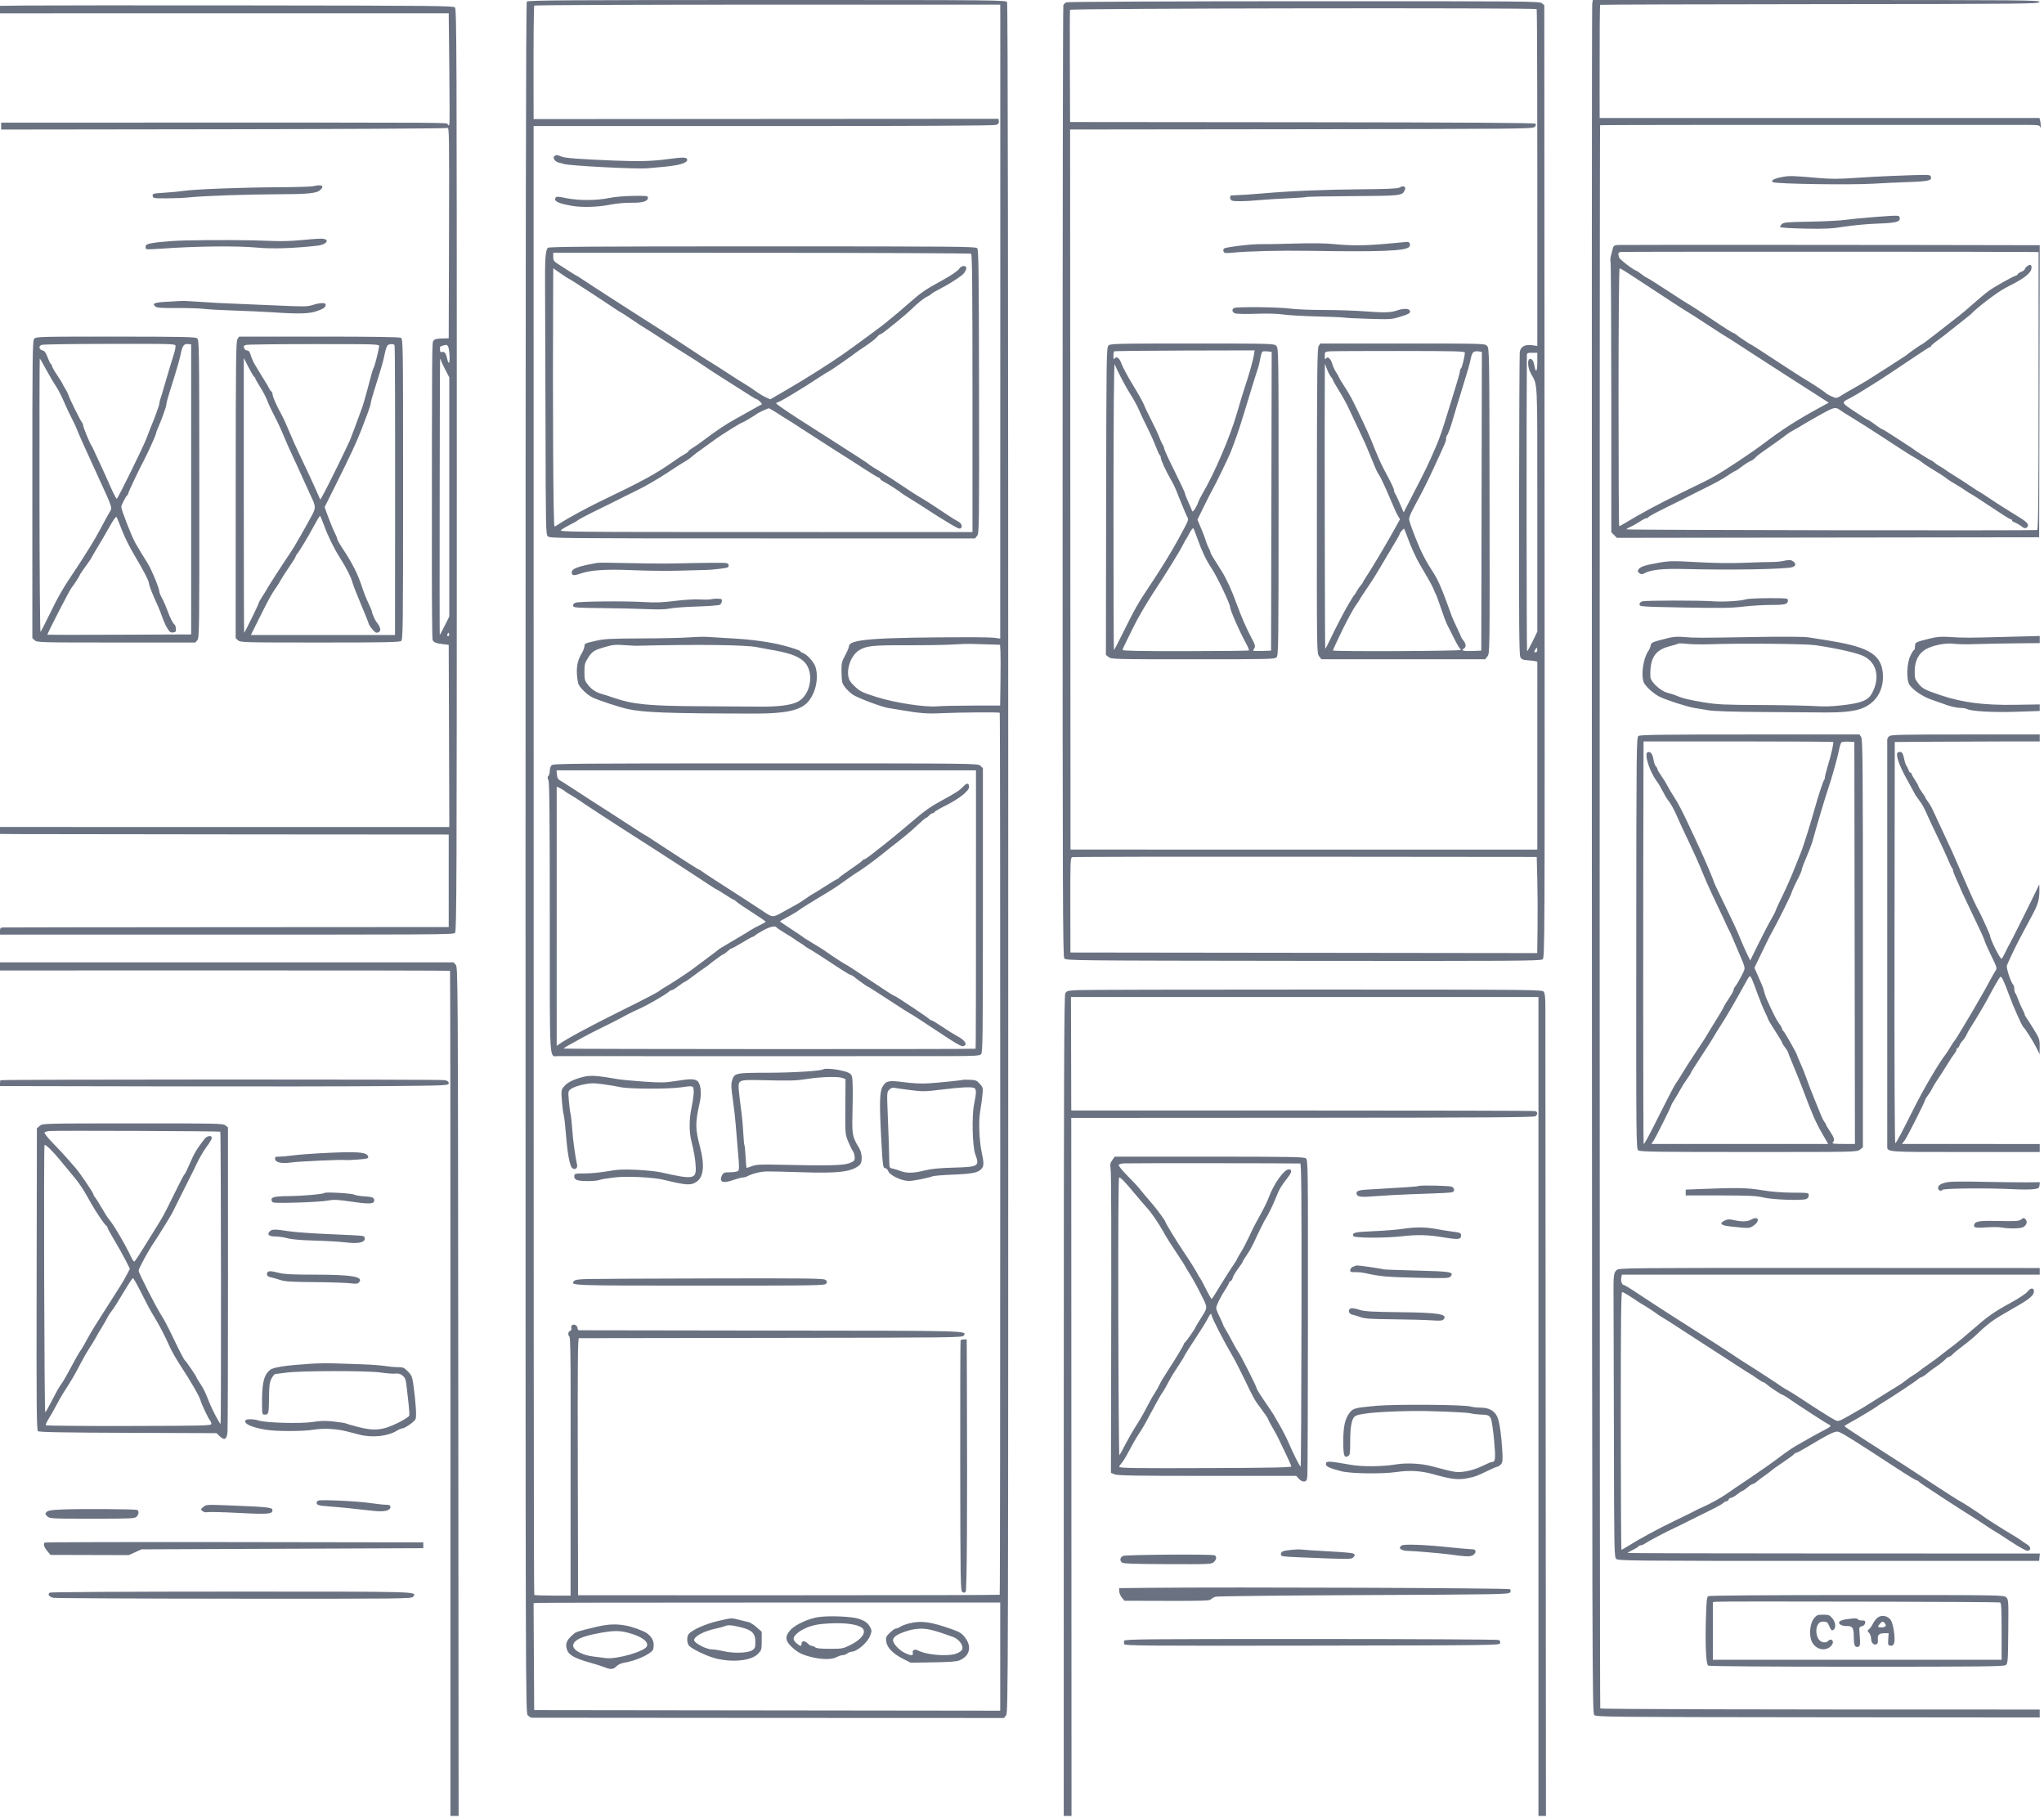 <svg width="487" height="433" viewBox="0 0 487 433" fill="none" xmlns="http://www.w3.org/2000/svg">
<path fill-rule="evenodd" clip-rule="evenodd" d="M125.521 0.371C125.296 0.642 125.214 54.922 125.213 204.387C125.212 407.568 125.213 408.034 125.762 408.583C126.064 408.885 126.466 409.142 126.655 409.154C126.844 409.166 152.246 409.185 183.103 409.198L239.208 409.22L239.716 408.557C240.21 407.913 240.225 401.884 240.223 204.464C240.222 68.723 240.13 0.862 239.945 0.517C239.676 0.014 238.15 0 182.748 0C135.411 0 125.776 0.062 125.521 0.371ZM379.356 0.895C379.272 1.388 379.235 93.19 379.274 204.901C379.343 399.462 379.367 408.032 379.837 408.503C380.305 408.972 382.848 408.998 433.155 409.048L485.981 409.1V408.152V407.204L483.16 407.205C417.866 407.22 381.393 407.124 381.277 406.938C381.112 406.67 381.074 30 381.24 29.834C381.323 29.751 424.063 29.717 483.14 29.753C485.575 29.755 485.957 29.818 486.067 30.237C486.151 30.562 486.202 30.494 486.221 30.031C486.236 29.652 486.174 29.063 486.083 28.722L485.917 28.102H433.526H381.135L381.125 21.145C381.107 7.707 381.154 1.266 381.271 1.149C381.336 1.084 404.89 1.012 433.614 0.989C482.764 0.95 485.845 0.92 485.93 0.474C486.016 0.027 482.981 0 432.765 0H379.509L379.356 0.895ZM254.105 0.546C253.786 0.675 253.446 0.986 253.35 1.236C253.253 1.487 253.174 52.553 253.173 114.716C253.172 211.969 253.226 227.815 253.562 228.276C253.947 228.803 254.852 228.813 310.458 228.873C360.581 228.927 367.025 228.887 367.513 228.516C368.062 228.1 368.063 227.811 368.003 114.669L367.943 1.24L367.354 0.758C366.796 0.302 363.702 0.276 310.725 0.293C279.904 0.303 254.425 0.416 254.105 0.546ZM6.261 1.314L0 1.388V2.282V3.176L53.455 3.172L106.91 3.168L107.048 15.98C107.124 23.026 107.14 29.073 107.083 29.418C106.996 29.952 106.935 29.983 106.671 29.626C106.327 29.163 110.884 29.191 37.081 29.2L0.275 29.204V30.032V30.86L53.18 30.79C82.278 30.751 106.302 30.613 106.568 30.483C107.027 30.258 107.047 31.496 106.981 55.416L106.91 80.587L105.281 80.62C104.05 80.646 103.563 80.777 103.286 81.155C102.907 81.674 102.913 80.854 102.896 135.008C102.893 144.332 102.969 152.164 103.064 152.413C103.291 153.003 103.855 153.237 105.534 153.435L106.91 153.597L106.981 175.294L107.051 196.99L77.26 196.993C60.876 196.995 36.789 196.993 23.735 196.99L0 196.984V197.813V198.643L4.885 198.678C7.571 198.697 31.626 198.728 58.34 198.747L106.91 198.781V209.801V220.822L54.212 220.852C25.228 220.869 1.173 220.9 0.757 220.921C0.108 220.954 0 221.077 0 221.786V222.612L28.551 222.619C107.212 222.638 107.97 222.634 108.418 222.185C108.791 221.812 108.837 209.898 108.837 111.995C108.837 11.845 108.798 2.185 108.397 1.784C107.999 1.385 103.524 1.339 60.24 1.292C33.995 1.263 9.704 1.273 6.261 1.314ZM127.304 1.33C127.162 1.559 127.098 8.698 127.123 21.415L127.137 28.366L182.518 28.33L237.9 28.294L237.987 28.886C238.051 29.315 237.876 29.555 237.35 29.755C236.875 29.936 217.77 30.031 181.881 30.031H127.137L127.135 64.952C127.125 311.873 127.159 379.768 127.293 379.902C127.38 379.989 129.362 380.062 131.697 380.063L135.943 380.067L135.944 362.985C135.944 353.59 135.951 339.779 135.957 332.293C135.966 323.134 135.876 318.589 135.681 318.394C135.249 317.961 135.333 317.194 135.834 317.002C136.076 316.909 136.211 316.667 136.134 316.465C136.057 316.263 136.09 315.941 136.209 315.749C136.525 315.237 137.594 315.665 137.594 316.304C137.594 316.597 137.749 316.849 137.938 316.864C138.127 316.879 158.739 316.91 183.742 316.933C231.683 316.977 230.371 316.942 229.608 318.153C229.327 318.599 226.532 318.631 183.795 318.679C158.763 318.708 138.127 318.739 137.937 318.748C137.664 318.762 137.607 325.03 137.662 349.373L137.731 379.98L187.897 379.987C215.489 379.991 238.121 379.937 238.191 379.866C238.351 379.707 238.357 169.943 238.198 169.784C238.027 169.612 228.555 169.681 224.363 169.885C220.895 170.053 219.258 169.925 214.509 169.113C213.601 168.958 212.3 168.744 211.619 168.637C210.041 168.39 204.311 166.233 203.226 165.478C202.022 164.639 200.893 163.341 200.683 162.551C200.582 162.172 200.494 160.933 200.487 159.796C200.475 157.971 200.578 157.54 201.368 156.097C201.86 155.198 202.263 154.242 202.263 153.971C202.263 152.252 208.179 151.814 231.845 151.781C234.116 151.778 236.5 151.852 237.143 151.945L238.312 152.116L238.311 140.045C238.31 133.406 238.318 101.071 238.328 68.189C238.338 35.307 238.339 6.76 238.329 4.753L238.312 1.102H182.878C152.389 1.102 127.381 1.205 127.304 1.33ZM254.941 2.342C254.892 2.493 254.877 8.568 254.907 15.842L254.961 29.066L310.243 29.118C349.102 29.154 365.612 29.257 365.819 29.464C366.028 29.674 365.975 29.898 365.634 30.239C365.181 30.692 362.028 30.723 310.058 30.784L254.961 30.848L255.01 116.605L255.059 202.362L310.667 202.37L366.275 202.377V180.122C366.275 167.882 366.276 157.775 366.279 157.661C366.281 157.547 365.448 157.392 364.428 157.316C362.793 157.195 362.532 157.097 362.227 156.49C361.953 155.946 361.89 148.36 361.928 120.359C361.954 100.865 362.028 84.465 362.092 83.913C362.247 82.588 363.34 81.971 365.073 82.231L366.275 82.412L366.277 77.366C366.301 27.91 366.248 2.384 366.121 2.178C365.898 1.817 255.056 1.98 254.941 2.342ZM132.13 37.163C131.568 37.52 132.212 38.528 133.13 38.729C133.542 38.819 134.064 38.962 134.292 39.047C135.433 39.475 151.565 40.315 154.243 40.087C158.333 39.738 159.017 39.667 160.572 39.431C162.53 39.132 163.737 38.627 163.737 38.105C163.737 37.425 162.905 37.382 159.292 37.878C155.455 38.404 152.328 38.492 146.262 38.245C137.947 37.907 134.667 37.657 133.776 37.296C132.695 36.856 132.623 36.85 132.13 37.163ZM450.62 41.91C448.198 42.004 444.15 42.224 441.623 42.401C438.203 42.64 436.13 42.643 433.505 42.415C426.914 41.843 426.403 41.829 424.542 42.174C422.695 42.516 421.809 43.019 422.405 43.389C423.113 43.826 441.212 44.089 446.629 43.74C448.37 43.628 451.961 43.462 454.61 43.371C459.571 43.202 460.391 42.999 460.022 42.035C459.84 41.562 459.689 41.56 450.62 41.91ZM74.627 44.354C74.126 44.473 70.411 44.584 66.372 44.6C57.987 44.634 46.334 45.076 43.892 45.453C42.984 45.593 40.904 45.793 39.269 45.898C36.452 46.078 36.301 46.118 36.38 46.669C36.459 47.224 36.611 47.25 39.765 47.241C41.581 47.236 43.872 47.144 44.856 47.036C48.226 46.667 58.656 46.292 65.989 46.276C73.404 46.26 75.408 46.063 76.291 45.263C77.403 44.256 76.688 43.866 74.627 44.354ZM333.39 44.7C333.003 44.929 330.256 45.045 324.171 45.09C315.568 45.152 307.387 45.497 300.78 46.075C297.889 46.329 296.345 46.428 293.419 46.547C292.921 46.568 292.996 47.574 293.51 47.772C294.14 48.014 296.641 47.977 299.954 47.676C301.544 47.532 304.701 47.333 306.972 47.234C309.242 47.135 311.203 46.992 311.329 46.915C311.455 46.838 316.409 46.748 322.338 46.715C333.569 46.651 334.016 46.605 334.634 45.447C335.159 44.465 334.476 44.056 333.39 44.7ZM145.035 47.176C142.011 47.791 137.814 47.797 134.895 47.192C132.897 46.777 132.578 46.768 132.359 47.121C131.866 47.92 133.037 48.483 136.355 49.044C138.733 49.445 142.396 49.338 145.21 48.785C146.846 48.463 148.911 48.267 150.441 48.29C153.144 48.329 154.38 47.953 154.38 47.092C154.38 46.662 154.035 46.619 150.883 46.657C148.823 46.682 146.419 46.895 145.035 47.176ZM446.904 51.674C444.256 51.87 441.036 52.18 439.75 52.363C438.463 52.546 434.634 52.74 431.241 52.796C425.943 52.883 425 52.962 424.561 53.359C424.28 53.614 424.09 53.94 424.137 54.083C424.187 54.232 426.709 54.392 429.992 54.455C434.887 54.549 436.321 54.478 439.474 53.983C441.518 53.663 444.985 53.341 447.18 53.268C451.649 53.119 452.756 52.854 452.629 51.966C452.525 51.24 452.661 51.247 446.904 51.674ZM71.824 57.185C69.355 57.434 66.817 57.497 64.256 57.374C59.855 57.161 50.301 57.117 44.03 57.279C39.869 57.386 35.654 57.834 34.999 58.239C34.626 58.471 34.565 59.135 34.9 59.342C35.024 59.419 36.665 59.367 38.546 59.227C46.47 58.636 56.44 58.525 61.189 58.975C64.821 59.319 69.746 59.166 75.608 58.526C77.923 58.273 78.733 56.932 76.618 56.852C76.025 56.83 73.867 56.98 71.824 57.185ZM330.363 58.06C325.242 58.528 321.921 58.546 317.704 58.127C315.8 57.937 312.379 57.895 308.485 58.014C305.08 58.117 301.489 58.18 300.505 58.154C298.341 58.095 291.967 58.856 291.608 59.215C291.466 59.357 291.428 59.675 291.522 59.922C291.668 60.301 291.985 60.343 293.554 60.194C297.527 59.818 305.085 59.635 312.063 59.746C328.997 60.017 334.935 59.779 335.748 58.798C336.17 58.289 335.87 57.572 335.256 57.62C334.986 57.64 332.784 57.839 330.363 58.06ZM385.47 58.356C384.605 58.428 384.413 58.561 384.276 59.182C384.186 59.59 383.988 60.333 383.836 60.834C383.683 61.334 383.635 62.047 383.728 62.419C383.821 62.79 383.9 77.424 383.904 94.938L383.909 126.783L384.575 127.449L385.24 128.115L435.542 128.045L485.844 127.975L485.913 93.191L485.983 58.408L484.125 58.403C457.417 58.328 386.221 58.294 385.47 58.356ZM130.508 59.028C129.942 59.743 129.81 61.793 129.868 69.015C129.9 73.107 129.949 87.887 129.977 101.86C130.023 125.846 130.054 127.294 130.518 127.758C130.986 128.227 133.402 128.25 181.658 128.25H232.307L232.81 127.628C233.292 127.033 233.311 125.575 233.267 93.3C233.229 65.187 233.159 59.519 232.844 59.139C232.495 58.718 228.58 58.684 181.624 58.684C141.279 58.684 130.725 58.755 130.508 59.028ZM386.294 60.011C385.526 60.099 385.452 60.286 385.772 61.342C385.916 61.82 389.387 64.469 389.869 64.469C389.94 64.469 390.45 64.821 391.002 65.25C391.553 65.68 392.199 66.101 392.438 66.187C392.676 66.273 394.877 67.657 397.329 69.264C399.781 70.87 401.827 72.184 401.874 72.184C401.978 72.184 406.058 74.816 407.828 76.025C410.502 77.85 412.865 79.347 413.073 79.347C413.194 79.347 413.456 79.505 413.656 79.698C414.064 80.091 417.076 82.102 417.256 82.102C417.32 82.102 419.11 83.249 421.234 84.651C425.621 87.546 429.398 89.972 430.78 90.781C431.878 91.423 434.871 93.428 435.072 93.655C435.356 93.977 437.058 94.776 437.459 94.776C437.688 94.776 438.205 94.548 438.606 94.271C439.008 93.993 440.389 93.181 441.676 92.467C442.962 91.752 444.533 90.832 445.166 90.423C445.799 90.014 447.966 88.631 449.982 87.35C451.997 86.069 453.77 84.922 453.922 84.802C455.122 83.849 457.613 82.102 457.773 82.102C457.881 82.102 459.585 80.831 461.557 79.278C463.53 77.725 465.795 75.958 466.591 75.352C467.387 74.746 469.047 73.347 470.28 72.243C471.513 71.14 473.135 69.795 473.884 69.256C475.254 68.272 479.372 65.954 480.271 65.663C480.536 65.578 480.753 65.413 480.753 65.297C480.753 65.182 481.124 64.933 481.578 64.745C482.032 64.557 482.404 64.302 482.404 64.18C482.404 63.815 483.239 63.092 483.662 63.092C484.206 63.092 484.148 64.206 483.567 64.897C482.718 65.906 481.344 66.788 477.863 68.558C475.913 69.55 470.987 73.299 469.47 74.946C469.394 75.028 468.032 76.111 466.443 77.354C464.854 78.597 463.364 79.774 463.132 79.97C462.901 80.167 462.127 80.748 461.412 81.261C460.698 81.775 460.113 82.299 460.113 82.424C460.113 82.55 460.002 82.653 459.866 82.653C459.73 82.653 458.028 83.738 456.082 85.064C452.517 87.494 447.047 91.098 446.151 91.607C445.884 91.758 444.861 92.394 443.877 93.02C442.894 93.646 441.593 94.411 440.988 94.721C438.611 95.936 438.578 95.812 441.875 98.018C443.512 99.114 444.947 100.01 445.064 100.01C445.181 100.01 445.933 100.506 446.735 101.112C447.537 101.718 448.291 102.214 448.411 102.214C448.531 102.214 449.82 102.998 451.276 103.956C452.731 104.914 454.29 105.927 454.74 106.207C455.19 106.487 455.686 106.824 455.841 106.955C456.378 107.411 459.921 109.653 460.102 109.653C460.203 109.653 460.529 109.87 460.826 110.135C461.125 110.4 461.798 110.856 462.323 111.148C462.848 111.439 463.34 111.754 463.416 111.847C463.491 111.939 464.544 112.627 465.755 113.374C466.966 114.122 468.732 115.264 469.679 115.913C470.626 116.561 471.455 117.092 471.52 117.092C471.585 117.092 472.606 117.749 473.788 118.552C474.97 119.356 476.542 120.379 477.281 120.825C478.02 121.272 478.902 121.824 479.24 122.051C479.577 122.278 480.582 122.906 481.473 123.445C482.479 124.055 483.123 124.641 483.175 124.994C483.277 125.688 482.497 126.054 481.927 125.579C481.381 125.126 480.449 124.579 479.858 124.365C479.593 124.269 479.377 124.081 479.377 123.947C479.377 123.814 479.262 123.704 479.121 123.704C478.98 123.704 478.144 123.228 477.263 122.647C471.281 118.697 469.851 117.768 469.607 117.672C469.456 117.613 468.963 117.303 468.512 116.984C468.061 116.664 467.481 116.279 467.223 116.128C465.151 114.911 464.023 114.193 463.553 113.792C463.251 113.533 462.012 112.731 460.801 112.01C459.591 111.289 458.352 110.477 458.05 110.205C457.747 109.934 457.066 109.477 456.536 109.192C455.375 108.565 453.395 107.307 448.308 103.963C446.198 102.576 443.193 100.664 441.629 99.714C440.066 98.764 438.601 97.841 438.374 97.663C437.518 96.992 437.002 97.035 435.3 97.92C433.745 98.729 429.83 100.966 428.742 101.667C428.515 101.813 427.847 102.194 427.259 102.512C426.67 102.831 426.051 103.211 425.883 103.357C425.412 103.766 421.612 106.499 420.074 107.534C419.317 108.043 418.517 108.679 418.296 108.948C418.076 109.216 417.642 109.551 417.333 109.694C416.479 110.087 415.76 110.542 414.677 111.375C414.136 111.792 413.614 112.133 413.518 112.133C413.423 112.133 412.545 112.67 411.568 113.326C410.59 113.982 408.575 115.11 407.089 115.832C405.604 116.554 403.955 117.38 403.425 117.667C402.895 117.955 401.409 118.706 400.123 119.335C394.881 121.901 392.825 122.975 392.738 123.196C392.688 123.324 392.477 123.429 392.271 123.429C392.064 123.429 391.341 123.803 390.664 124.26C389.987 124.718 388.976 125.283 388.419 125.516C387.861 125.75 387.474 126.01 387.559 126.095C387.738 126.274 484.847 126.422 485.362 126.244C485.635 126.15 485.706 119.271 485.706 93.093V60.061L484.536 60.023C482.031 59.94 387.007 59.928 386.294 60.011ZM131.815 61.186C131.815 62.077 131.955 62.261 133.26 63.082C134.054 63.583 135.2 64.317 135.805 64.713C136.41 65.109 137.092 65.528 137.319 65.644C137.753 65.864 137.945 65.988 141.271 68.189C142.416 68.947 144.909 70.558 146.812 71.77C148.715 72.983 151.288 74.632 152.532 75.437C154.742 76.866 157.08 78.355 158.009 78.925C158.264 79.081 159.564 79.928 160.898 80.806C162.232 81.684 164.121 82.924 165.095 83.561C166.07 84.198 167.143 84.905 167.479 85.133C167.816 85.36 168.69 85.908 169.422 86.35C170.155 86.792 172.116 88.045 173.781 89.135C175.446 90.225 177.179 91.324 177.634 91.576C178.088 91.829 179.122 92.516 179.933 93.102C180.743 93.688 181.883 94.382 182.465 94.645L183.524 95.123L187.321 92.915C191.825 90.296 197.653 86.621 200.837 84.393C203.745 82.358 211.152 76.889 211.34 76.64C211.418 76.536 211.915 76.123 212.445 75.723C212.974 75.323 214.708 73.851 216.297 72.452C219.545 69.594 220.334 69.046 224.415 66.822C226.649 65.604 228.277 64.484 228.614 63.933C228.975 63.344 229.902 63.17 230.191 63.637C230.392 63.963 229.858 65.028 229.255 65.501C228.018 66.475 225.762 67.883 224.025 68.766C222.953 69.311 222.009 69.866 221.927 69.999C221.845 70.132 221.381 70.43 220.895 70.66C220.023 71.076 218.723 72.131 216.848 73.947C216.318 74.46 215.018 75.575 213.958 76.426C212.899 77.277 211.576 78.344 211.018 78.797C210.461 79.251 209.883 79.623 209.734 79.623C209.586 79.623 209.237 79.917 208.959 80.276C208.682 80.636 207.464 81.59 206.253 82.397C205.042 83.204 203.928 83.972 203.776 84.104C203.199 84.608 197.978 88.23 197.585 88.399C197.358 88.497 196.429 89.066 195.521 89.665C190.597 92.909 185.627 95.878 185.121 95.878C184.988 95.878 184.921 95.99 184.972 96.127C185.058 96.361 189.29 99.215 192.823 101.42C193.701 101.968 195.744 103.27 197.363 104.313C203.195 108.072 203.741 108.421 204.617 108.964C205.689 109.629 207.027 110.549 207.216 110.753C207.292 110.834 208.468 111.572 209.83 112.391C211.193 113.211 213.607 114.77 215.197 115.855C216.786 116.94 218.643 118.139 219.324 118.519C220.006 118.9 221.291 119.695 222.182 120.287C223.073 120.878 224.683 121.948 225.76 122.663C226.837 123.378 227.979 124.081 228.299 124.226C229.268 124.664 229.462 125.908 228.562 125.908C228.363 125.908 227.247 125.32 226.082 124.6C224.917 123.88 223.694 123.132 223.364 122.937C223.034 122.742 221.836 121.97 220.7 121.22C219.565 120.471 217.77 119.333 216.71 118.691C215.651 118.049 214.722 117.445 214.646 117.349C214.448 117.098 211.497 115.212 210.312 114.579C209.972 114.397 209.693 114.144 209.693 114.017C209.693 113.89 209.566 113.786 209.411 113.786C209.256 113.786 207.553 112.756 205.627 111.498C203.701 110.24 201.568 108.872 200.887 108.459C200.206 108.046 198.946 107.247 198.087 106.683C197.227 106.119 195.265 104.852 193.726 103.867C192.188 102.882 190.228 101.616 189.372 101.053C188.516 100.49 187.656 99.948 187.462 99.849C187.267 99.749 186.282 99.125 185.273 98.462C184.264 97.798 183.322 97.255 183.18 97.255C182.909 97.255 180.484 98.395 180.248 98.633C180.025 98.858 177.197 100.561 177.047 100.561C176.705 100.561 171.94 103.521 170.203 104.812C169.144 105.599 167.661 106.67 166.907 107.191C166.154 107.712 165.225 108.425 164.843 108.776C164.462 109.127 163.778 109.61 163.324 109.851C162.87 110.091 160.888 111.356 158.921 112.661C156.953 113.966 153.981 115.702 152.316 116.518C150.651 117.335 148.546 118.379 147.638 118.84C145.521 119.913 145.017 120.163 142.685 121.295C139.962 122.618 137.755 123.784 137.594 123.986C137.518 124.081 136.762 124.507 135.915 124.933C135.067 125.358 134.076 125.935 133.713 126.215C133.071 126.709 134.388 126.723 182.377 126.729L231.7 126.735L231.7 93.687C231.7 68.465 231.623 60.592 231.373 60.438C231.193 60.327 208.719 60.227 181.431 60.217L131.815 60.199V61.186ZM131.794 68.522C131.662 97.248 131.819 125.486 132.111 125.414C132.292 125.369 132.949 124.987 133.572 124.565C135.057 123.559 140.115 120.812 143.235 119.318C153.14 114.574 156.215 112.898 160.346 109.992C161.481 109.193 162.77 108.353 163.211 108.125C163.651 107.897 164.012 107.616 164.012 107.501C164.012 107.387 164.414 107.06 164.906 106.775C165.398 106.491 166.729 105.558 167.864 104.702C170.735 102.537 172.972 101.045 175.041 99.916C176.013 99.386 177.791 98.386 178.994 97.695C180.196 97.005 181.31 96.393 181.47 96.336C181.756 96.235 180.585 95.078 180.179 95.06C180.065 95.055 178.686 94.214 177.113 93.191C175.541 92.169 173.25 90.712 172.022 89.954C170.795 89.197 168.955 87.996 167.933 87.287C166.911 86.578 165.023 85.353 163.737 84.567C162.45 83.78 160.345 82.446 159.058 81.602C156.811 80.127 153.624 78.093 152.7 77.543C152.458 77.399 151.303 76.63 150.135 75.834C148.966 75.039 147.961 74.388 147.901 74.388C147.841 74.388 147.262 74.03 146.614 73.592C143.135 71.239 135.689 66.398 135.55 66.398C135.462 66.398 134.585 65.835 133.602 65.147L131.815 63.896L131.794 68.522ZM385.63 94.638C385.626 111.534 385.697 125.352 385.787 125.345C385.877 125.339 386.446 125.033 387.051 124.666C390.971 122.29 395.221 120.005 400.398 117.492C406.442 114.557 406.681 114.438 408.516 113.418C410.971 112.054 417.24 107.889 420.172 105.675C424.844 102.145 428.148 100.03 433.718 97.004L435.718 95.918L432.299 93.719C430.418 92.509 427.951 90.931 426.816 90.212C425.681 89.493 423.514 88.097 422 87.109C420.486 86.121 418.567 84.881 417.735 84.354C416.902 83.826 415.169 82.701 413.884 81.853C412.598 81.005 411.422 80.26 411.269 80.198C411.117 80.135 409.073 78.823 406.727 77.281C404.381 75.739 402.338 74.426 402.187 74.363C402.035 74.3 400.797 73.517 399.435 72.624C398.072 71.729 395.348 69.946 393.381 68.661C391.413 67.376 388.979 65.783 387.972 65.121C386.964 64.46 386.027 63.918 385.889 63.918C385.739 63.918 385.635 76.284 385.63 94.638ZM39.511 71.893C36.743 72.048 36.171 72.311 37.037 73.03C37.387 73.321 38.579 73.401 42.206 73.377C44.798 73.36 47.626 73.445 48.49 73.566C49.355 73.687 52.575 73.867 55.645 73.965C58.717 74.063 62.963 74.259 65.082 74.4C71.31 74.817 73.674 74.745 75.549 74.086C77.173 73.514 77.591 73.197 77.599 72.528C77.605 72.043 76.187 72.096 74.521 72.641C73.258 73.055 72.463 73.067 66.214 72.774C62.413 72.596 57.507 72.388 55.313 72.313C53.118 72.237 49.719 72.053 47.759 71.904C45.799 71.755 43.756 71.657 43.218 71.686C42.681 71.715 41.013 71.808 39.511 71.893ZM294.019 73.368C293.42 73.703 293.548 74.372 294.264 74.645C294.615 74.778 296.875 74.822 299.286 74.74C301.971 74.65 304.444 74.715 305.668 74.907C306.768 75.079 310.421 75.291 313.786 75.377C317.152 75.463 320.074 75.587 320.281 75.652C320.487 75.718 323.087 75.848 326.059 75.94C331.082 76.097 331.599 76.067 333.39 75.516C335.758 74.787 336.131 74.564 335.915 74.002C335.701 73.444 334.34 73.43 332.789 73.971C331.342 74.476 329.711 74.51 324.859 74.137C322.74 73.975 318.468 73.84 315.365 73.837C312.262 73.835 308.671 73.686 307.384 73.506C304.738 73.136 294.622 73.032 294.019 73.368ZM8.163 80.675C7.741 81.141 7.705 83.955 7.705 116.589V151.996L8.285 152.521C8.842 153.026 9.563 153.046 27.709 153.046H46.555L47.034 152.454C47.484 151.898 47.512 149.706 47.491 116.409C47.47 81.848 47.457 80.946 46.944 80.571C46.507 80.251 43.25 80.185 27.52 80.177C9.518 80.169 8.599 80.192 8.163 80.675ZM56.572 80.793C56.223 81.33 56.167 86.153 56.159 116.71L56.149 152.006L56.723 152.526C57.274 153.025 58.058 153.046 76.213 153.046C91.842 153.046 95.209 152.98 95.585 152.668C96.004 152.32 96.04 149.459 96.04 116.517C96.04 81.431 96.03 80.738 95.508 80.459C95.156 80.27 88.547 80.174 75.976 80.174H56.977L56.572 80.793ZM9.943 82.143C9.075 82.464 9.286 83.321 10.282 83.517C10.615 83.582 10.992 84.149 11.354 85.133C11.662 85.966 12.019 86.689 12.148 86.74C12.278 86.79 12.383 86.984 12.383 87.171C12.383 87.357 12.941 88.342 13.622 89.359C14.303 90.375 14.86 91.269 14.86 91.344C14.86 91.419 15.152 91.943 15.508 92.508C15.864 93.073 16.247 93.846 16.358 94.225C16.599 95.046 19.214 100.311 19.567 100.685C19.703 100.829 19.814 101.118 19.814 101.328C19.814 101.731 21.301 105.372 21.752 106.072C21.899 106.299 22.097 106.671 22.192 106.898C22.288 107.125 22.952 108.551 23.667 110.066C24.383 111.582 25.572 114.211 26.311 115.908C27.05 117.606 27.739 118.908 27.843 118.801C28.282 118.349 34.184 106.334 34.836 104.564C35.228 103.499 35.711 102.256 35.907 101.801C36.791 99.759 37.976 96.479 37.976 96.074C37.976 95.829 38.086 95.343 38.221 94.995C38.355 94.647 38.742 93.371 39.081 92.158C39.42 90.946 40.06 88.776 40.504 87.337C40.947 85.897 41.427 84.339 41.569 83.873C41.712 83.408 41.828 82.772 41.828 82.46C41.828 81.894 41.799 81.893 26.179 81.909C17.571 81.918 10.265 82.023 9.943 82.143ZM43.642 82.465C43.436 82.796 43.187 83.562 43.091 84.168C42.921 85.232 42.115 88.001 40.43 93.309C39.988 94.7 39.627 96.08 39.627 96.375C39.627 96.864 38.533 99.903 37.547 102.155C37.329 102.652 37.15 103.174 37.15 103.313C37.15 103.633 34.991 108.396 34.151 109.929C33.245 111.583 30.544 117.292 30.545 117.551C30.545 117.728 30.447 117.914 30.327 117.964C30.049 118.081 28.895 120.311 28.895 120.731C28.895 121.443 31.378 127.81 32.258 129.352C32.941 130.55 34.262 132.732 35.15 134.127C36.074 135.579 37.976 140.179 37.976 140.963C37.976 141.186 38.271 141.898 38.631 142.544C38.992 143.191 39.572 144.517 39.922 145.49C40.548 147.237 41.191 148.485 41.627 148.799C41.749 148.887 41.876 149.321 41.908 149.763C41.958 150.447 41.857 150.579 41.23 150.652C40.616 150.723 40.381 150.541 39.803 149.55C39.423 148.897 38.907 147.742 38.657 146.985C38.408 146.227 37.917 144.987 37.568 144.23C36.38 141.656 35.499 139.426 35.499 138.996C35.499 138.397 34.163 135.81 31.973 132.167C30.951 130.467 29.643 127.837 29.066 126.322C28.489 124.806 27.922 123.395 27.805 123.186C27.66 122.925 27.14 123.615 26.141 125.39C25.342 126.812 24.025 129.067 23.214 130.401C22.403 131.736 21.74 132.88 21.74 132.944C21.74 133.008 21.121 133.909 20.364 134.948C19.607 135.986 18.988 136.912 18.988 137.006C18.988 137.181 17.35 139.711 17.076 139.959C16.727 140.276 11.286 150.823 11.283 151.189C11.283 151.227 18.991 151.227 28.413 151.189L45.544 151.117V116.572V82.026L44.781 81.945C44.239 81.887 43.91 82.037 43.642 82.465ZM58.599 82.162C58.008 82.381 57.992 82.419 58.232 83.044C58.324 83.284 58.628 83.48 58.909 83.48C59.272 83.48 59.517 83.817 59.759 84.651C59.947 85.294 60.367 86.255 60.694 86.786C61.022 87.316 61.648 88.356 62.085 89.096C62.522 89.836 63.095 90.766 63.358 91.162C63.62 91.558 63.953 92.15 64.097 92.476C64.242 92.802 64.491 93.15 64.652 93.25C64.813 93.349 64.944 93.656 64.944 93.931C64.944 94.481 65.892 96.627 67.082 98.77C67.502 99.528 68.322 101.326 68.904 102.765C69.487 104.205 70.799 107.118 71.82 109.24C72.842 111.361 74.271 114.43 74.997 116.059L76.317 119.021L77.275 117.299C78.111 115.794 82.752 106.338 83.393 104.832C83.662 104.202 85.38 99.585 86.367 96.842C86.629 96.115 88.004 91.164 88.59 88.846C88.705 88.388 88.926 87.768 89.08 87.468C89.344 86.956 90.155 83.722 90.323 82.515C90.398 81.97 90.241 81.964 74.766 81.964C66.168 81.964 58.892 82.053 58.599 82.162ZM92.341 82.264C92.149 82.456 91.838 83.396 91.65 84.353C91.324 86.015 90.945 87.327 89.139 93.053C88.697 94.454 88.335 95.797 88.335 96.036C88.335 96.276 88.021 97.3 87.637 98.31C87.253 99.321 86.562 101.14 86.103 102.352C85.068 105.08 83.477 108.501 80.02 115.432L77.343 120.798L78.197 123.146C78.667 124.438 79.344 126.07 79.703 126.772C80.061 127.475 80.355 128.199 80.355 128.382C80.355 128.566 80.899 129.541 81.564 130.549C84.039 134.301 85.238 136.678 86.302 139.944C86.675 141.089 87.347 142.779 87.796 143.7C88.244 144.621 88.61 145.516 88.61 145.689C88.61 146.071 89.5 148.031 89.764 148.231C89.868 148.31 90.142 148.738 90.372 149.181C90.841 150.087 90.561 150.704 89.681 150.704C89.243 150.704 87.785 148.887 87.785 148.341C87.785 148.248 86.991 146.293 86.022 143.997C85.052 141.7 84.123 139.312 83.958 138.689C83.62 137.418 82.541 135.307 80.915 132.733C79.498 130.49 78.13 127.68 77.157 125.013C76.728 123.839 76.313 122.878 76.234 122.88C76.154 122.88 75.608 123.779 75.019 124.877C73.549 127.616 71.238 131.479 70.805 131.92C70.609 132.12 70.448 132.406 70.448 132.555C70.448 132.703 69.783 133.78 68.971 134.948C68.158 136.116 67.26 137.504 66.975 138.033C66.69 138.562 66.237 139.305 65.967 139.684C64.758 141.381 64.075 142.603 61.997 146.789L59.779 151.255H76.947H94.114L94.122 141.819C94.162 96.657 94.13 82.302 93.991 82.162C93.683 81.854 92.689 81.916 92.341 82.264ZM264.07 82.347C263.633 82.831 263.597 85.383 263.546 119.427L263.492 155.988L264.142 156.514C264.768 157.022 265.501 157.041 284.257 157.041C302.765 157.041 303.744 157.016 304.177 156.537C304.596 156.074 304.633 153.107 304.633 119.481C304.633 83.296 304.627 82.923 304.082 82.378C303.542 81.837 303.165 81.827 284.036 81.827C265.278 81.827 264.523 81.846 264.07 82.347ZM314.168 82.447C313.845 82.968 313.78 88.816 313.758 119.34C313.733 155.442 313.735 155.617 314.294 156.327L314.854 157.041H334.353H353.851L354.402 156.34C354.948 155.645 354.953 155.274 354.904 119.312C354.856 84.014 354.839 82.97 354.33 82.407C353.806 81.827 353.782 81.827 334.179 81.827H314.552L314.168 82.447ZM105.449 82.336C105.1 82.435 104.821 82.608 104.83 82.722C104.839 82.836 104.846 83.165 104.846 83.454C104.846 83.841 104.989 83.942 105.389 83.837C105.96 83.687 106.289 84.204 106.629 85.785C106.723 86.22 106.884 86.49 106.988 86.387C107.271 86.103 107.049 82.849 106.719 82.45C106.406 82.073 106.389 82.071 105.449 82.336ZM265.436 83.692C265.351 83.777 265.283 84.291 265.285 84.834C265.288 85.488 265.369 85.696 265.524 85.45C265.99 84.714 266.734 85.246 267.213 86.658C267.472 87.421 268.707 89.715 269.957 91.755C271.207 93.795 272.385 95.898 272.574 96.429C272.764 96.959 273.539 98.59 274.296 100.054C275.053 101.517 275.896 103.314 276.168 104.048C276.441 104.782 276.827 105.627 277.026 105.926C277.226 106.225 277.391 106.659 277.395 106.891C277.398 107.122 278.512 109.54 279.871 112.264C281.23 114.988 282.342 117.37 282.342 117.556C282.342 117.742 282.703 118.674 283.145 119.628C283.586 120.582 283.995 121.538 284.054 121.752C284.168 122.167 285.154 120.684 285.51 119.564C285.619 119.219 286.044 118.367 286.454 117.67C289.349 112.751 293.16 103.854 294.727 98.357C295.354 96.16 296.174 93.454 296.549 92.344C297.538 89.423 298.539 85.888 298.747 84.586L298.928 83.457L282.259 83.497C273.092 83.519 265.521 83.606 265.436 83.692ZM300.79 83.749C300.648 83.837 300.414 84.587 300.272 85.416C300.129 86.245 299.877 87.296 299.712 87.75C299.547 88.205 298.919 90.188 298.316 92.158C297.714 94.128 296.727 97.352 296.123 99.322C295.143 102.521 294.39 104.69 293.205 107.725C292.727 108.949 289.665 115.265 288.932 116.541C288.627 117.071 287.684 118.917 286.836 120.644L285.295 123.782L286.186 125.878C286.677 127.031 287.174 128.347 287.291 128.801C287.409 129.256 287.705 130 287.949 130.454C288.193 130.909 288.394 131.394 288.395 131.532C288.396 131.772 289.082 132.93 291.019 135.964C292.167 137.762 293.469 140.583 294.606 143.735C295.743 146.888 296.988 149.741 298.237 152.057C299.015 153.5 299.138 153.932 298.888 154.334C298.718 154.606 298.578 154.898 298.578 154.982C298.578 155.067 299.538 155.099 300.711 155.055L302.844 154.975L302.917 119.395L302.989 83.816L302.019 83.703C301.485 83.641 300.932 83.661 300.79 83.749ZM316.81 83.686C315.662 83.785 315.64 83.806 315.644 84.804C315.647 85.557 315.717 85.714 315.912 85.408C316.32 84.767 317.045 85.385 317.435 86.706C317.619 87.329 318.013 88.19 318.311 88.621C318.609 89.051 318.932 89.622 319.029 89.891C319.125 90.159 319.682 91.089 320.266 91.957C320.849 92.825 321.645 94.156 322.035 94.913C323.445 97.66 326.063 103.213 326.646 104.694C328.01 108.162 329 110.429 329.771 111.857C331.468 115.001 332.144 116.416 332.148 116.83C332.15 117.065 332.254 117.375 332.379 117.519C332.505 117.663 333.018 118.745 333.52 119.923L334.433 122.065L335.601 119.785C336.243 118.531 337.535 116.017 338.472 114.199C339.409 112.381 340.489 110.149 340.873 109.24C341.257 108.331 341.799 107.091 342.077 106.485C342.83 104.846 343.751 102.178 345.073 97.806C345.554 96.215 346.373 93.557 346.893 91.9C347.412 90.242 347.837 88.686 347.837 88.442C347.837 88.198 347.959 87.876 348.108 87.727C348.342 87.492 348.896 85.275 349.03 84.031C349.07 83.668 347.178 83.615 333.527 83.601C324.976 83.592 317.453 83.63 316.81 83.686ZM350.988 83.946C350.78 84.154 350.532 84.785 350.436 85.348C350.341 85.912 350.035 87.116 349.758 88.026C349.48 88.935 348.86 90.98 348.379 92.572C347.898 94.163 347.346 95.96 347.152 96.566C346.959 97.172 346.588 98.412 346.329 99.322C345.681 101.599 345.038 103.404 344.765 103.716C344.638 103.86 344.535 104.213 344.535 104.501C344.535 105.111 344.505 105.182 341.366 111.995C340.368 114.16 338.997 116.919 338.142 118.48C337.443 119.757 337.332 119.967 336.314 121.951C335.992 122.578 335.729 123.366 335.729 123.702C335.729 124.038 336.434 126.067 337.295 128.21C338.721 131.758 339.577 133.411 341.717 136.747C342.577 138.087 343.41 139.965 344.67 143.403C345.17 144.767 345.733 146.301 345.921 146.813C346.11 147.325 346.68 148.598 347.188 149.644C347.696 150.69 348.112 151.615 348.112 151.701C348.112 151.787 348.36 152.172 348.663 152.558C349.341 153.421 349.367 154.172 348.731 154.529C347.967 154.959 348.813 155.153 351.029 155.057L352.928 154.975L352.998 119.396L353.067 83.818L352.217 83.693C351.709 83.618 351.213 83.721 350.988 83.946ZM363.792 84.651C363.673 98.033 363.714 155.112 363.843 155.112C363.944 155.112 364.532 154.066 365.15 152.787L366.275 150.461V121.232C366.275 89.408 366.397 92.005 364.754 88.99C363.731 87.112 363.924 84.76 365.027 85.676C365.235 85.849 365.488 86.479 365.589 87.076C365.913 88.995 366.275 88.56 366.275 86.251V84.031H365.036C363.937 84.031 363.797 84.1 363.792 84.651ZM9.406 118.07C9.424 136.034 9.536 150.632 9.653 150.511C9.77 150.39 10.502 148.989 11.28 147.398C14.152 141.524 14.711 140.554 18.41 135.037C18.955 134.224 19.521 133.356 19.668 133.108C19.815 132.861 20.448 131.852 21.074 130.867C22.308 128.927 23.148 127.459 24.855 124.255C25.46 123.119 26.112 121.959 26.302 121.678C26.761 121 26.589 120.505 23.803 114.475C21.037 108.487 18.478 102.787 18.299 102.214C18.18 101.836 17.666 100.737 17.156 99.773C16.645 98.809 15.772 96.95 15.215 95.64C14.658 94.332 13.781 92.64 13.266 91.883C12.751 91.125 11.712 89.358 10.957 87.957C10.202 86.555 9.536 85.408 9.478 85.408C9.42 85.408 9.387 100.106 9.406 118.07ZM58.085 117.987C58.084 135.982 58.125 150.704 58.175 150.704C58.313 150.704 61.642 143.914 61.642 143.634C61.642 143.5 62.075 142.732 62.605 141.926C63.135 141.121 63.568 140.407 63.568 140.34C63.568 140.215 68.394 132.762 69.428 131.291C70.001 130.475 72.438 126.222 74.225 122.919C75.293 120.944 75.283 120.683 74.026 118.056C73.591 117.147 72.744 115.287 72.144 113.924C71.543 112.56 70.495 110.266 69.813 108.827C69.132 107.387 68.118 105.093 67.56 103.73C67.001 102.366 66.015 100.258 65.368 99.046C64.722 97.834 63.968 96.222 63.694 95.464C63.419 94.707 62.66 93.246 62.005 92.219C61.352 91.191 60.816 90.24 60.816 90.106C60.816 89.972 60.708 89.821 60.576 89.77C60.444 89.72 59.829 88.687 59.21 87.475L58.085 85.27L58.085 117.987ZM104.855 85.684C104.775 86.278 104.696 151.255 104.775 151.255C104.811 151.255 105.337 150.266 105.944 149.057L107.048 146.859V118.377V89.895L106.111 88.094C105.595 87.104 105.114 86.064 105.042 85.782C104.95 85.424 104.894 85.395 104.855 85.684ZM265.299 120.467C265.289 139.371 265.338 154.837 265.408 154.837C265.479 154.837 266.467 152.946 267.606 150.635C270.308 145.15 271.172 143.627 273.873 139.597C276.531 135.629 279.255 131.209 280.696 128.526C283.454 123.389 283.249 123.926 282.81 123.015C282.591 122.561 282.189 121.631 281.916 120.949C281.643 120.267 281.213 119.213 280.961 118.607C280.709 118.001 280.334 117.071 280.128 116.541C279.922 116.011 279.358 114.895 278.874 114.061C277.741 112.111 276.563 109.529 276.563 108.998C276.563 108.77 276.462 108.521 276.337 108.444C276.213 108.367 275.769 107.399 275.352 106.292C274.934 105.186 273.995 103.103 273.266 101.663C272.537 100.224 271.658 98.364 271.312 97.531C270.966 96.697 270.118 95.142 269.427 94.075C268.275 92.295 266.255 88.457 265.591 86.786C265.408 86.323 265.312 97.399 265.299 120.467ZM315.645 89.403C315.573 99.047 315.661 154.398 315.748 154.486C315.806 154.544 316.248 153.748 316.729 152.717C317.211 151.686 317.739 150.595 317.904 150.293C318.069 149.991 318.703 148.752 319.313 147.538C320.414 145.347 322.434 141.876 322.762 141.612C322.856 141.537 323.108 141.136 323.321 140.722C323.534 140.308 323.936 139.724 324.215 139.425C324.493 139.125 324.721 138.804 324.721 138.712C324.721 138.619 325.074 138.025 325.505 137.392C326.613 135.762 330.131 129.867 331.991 126.522L333.565 123.692L333.038 122.803C332.748 122.314 332.104 120.922 331.605 119.709C330.311 116.564 328.858 113.441 328.464 112.959C328.279 112.732 327.903 111.988 327.63 111.306C327.357 110.624 326.766 109.199 326.318 108.138C325.868 107.077 325.402 105.961 325.282 105.658C325.16 105.355 324.378 103.681 323.542 101.939C322.707 100.196 321.685 98.027 321.271 97.117C320.858 96.208 319.855 94.397 319.043 93.093C318.231 91.788 317.566 90.62 317.566 90.497C317.566 90.374 317.374 90.06 317.139 89.8C316.903 89.54 316.476 88.724 316.188 87.987L315.666 86.648L315.645 89.403ZM283.435 126.947C283.061 127.664 282.693 128.312 282.617 128.388C282.542 128.464 282.194 129.084 281.846 129.765C281.497 130.447 281.002 131.337 280.745 131.743C280.488 132.149 279.736 133.389 279.072 134.498C278.408 135.608 276.481 138.623 274.789 141.199C273.096 143.775 270.938 147.495 269.992 149.464C269.047 151.434 268.095 153.375 267.878 153.777C267.66 154.18 267.482 154.646 267.482 154.815C267.482 155.035 271.652 155.115 282.448 155.103C290.679 155.093 297.482 155.017 297.565 154.933C297.648 154.85 297.332 154.081 296.863 153.225C295.304 150.383 293.075 145.298 293.075 144.586C293.075 143.805 289.936 137.257 288.63 135.313C287.421 133.513 286.358 131.291 285.385 128.526C284.905 127.162 284.423 125.955 284.313 125.845C284.204 125.734 283.808 126.23 283.435 126.947ZM333.983 126.412C333.732 126.689 333.527 126.997 333.527 127.097C333.527 127.196 333.176 127.868 332.748 128.59C332.319 129.312 330.988 131.555 329.789 133.573C327.285 137.792 327.246 137.854 325.409 140.554C324.652 141.666 323.983 142.701 323.922 142.852C323.86 143.004 323.534 143.5 323.196 143.954C322.858 144.409 322.257 145.401 321.86 146.158C321.464 146.916 321.031 147.722 320.898 147.949C320.434 148.747 317.566 154.764 317.566 154.94C317.566 155.226 347.811 155.102 347.988 154.816C348.074 154.676 348.042 154.561 347.917 154.561C347.792 154.561 347.087 153.352 346.349 151.875C345.611 150.398 344.851 148.879 344.66 148.5C344.468 148.121 343.853 146.448 343.293 144.781C342.733 143.114 342.182 141.626 342.069 141.475C341.955 141.323 341.738 140.827 341.586 140.372C341.433 139.917 340.456 138.12 339.413 136.377C337.77 133.632 337.147 132.41 335.975 129.628C335.847 129.325 335.483 128.364 335.166 127.492C334.848 126.621 334.555 125.908 334.513 125.908C334.472 125.908 334.233 126.135 333.983 126.412ZM424.752 133.646C424.146 133.776 422.846 133.879 421.862 133.874C420.879 133.87 417.977 133.955 415.414 134.063C412.501 134.185 408.374 134.126 404.406 133.904C398.66 133.583 397.801 133.594 395.34 134.018C391.983 134.597 390.77 134.992 390.38 135.636C390.14 136.032 390.185 136.213 390.596 136.52C391.041 136.85 391.224 136.849 391.888 136.505C393.465 135.688 396.254 135.41 401.499 135.544C412.203 135.819 425.007 135.602 426.957 135.112C427.853 134.887 428.008 134.269 427.294 133.768C426.637 133.308 426.388 133.296 424.752 133.646ZM142.272 134.075C137.645 134.906 136.218 135.446 136.218 136.361C136.218 137.112 136.721 137.178 138.282 136.63C140.724 135.772 144.413 135.538 150.957 135.825C154.278 135.97 159.285 136.015 162.085 135.924C164.885 135.832 167.672 135.759 168.277 135.759C168.883 135.76 170.344 135.635 171.525 135.482C173.485 135.228 173.665 135.153 173.589 134.62C173.508 134.054 173.379 134.037 169.516 134.058C167.321 134.07 163.668 134.132 161.397 134.196C159.127 134.259 154.05 134.23 150.115 134.131C146.18 134.033 142.65 134.007 142.272 134.075ZM169.378 142.738C168.924 142.836 167.686 142.855 166.626 142.781C165.551 142.706 162.997 142.861 160.847 143.132C157.845 143.511 156.205 143.571 153.417 143.406C148.78 143.131 137.983 143.236 137.121 143.564C136.696 143.726 136.487 143.993 136.545 144.299C136.63 144.74 137.212 144.787 143.376 144.847C147.082 144.884 151.91 144.994 154.105 145.093C156.794 145.213 158.589 145.165 159.609 144.945C160.441 144.765 163.349 144.551 166.07 144.469C168.792 144.386 171.238 144.201 171.505 144.058C171.981 143.803 172.195 142.749 171.786 142.679C171.098 142.56 170.094 142.585 169.378 142.738ZM416.083 142.731C414.84 143.149 410.764 143.407 408.241 143.226C404.918 142.988 392.181 142.996 391.317 143.237C390.883 143.357 390.629 143.627 390.629 143.967C390.629 144.488 390.963 144.512 401.223 144.709C409.863 144.876 412.455 144.837 415.269 144.502C417.167 144.277 420.207 144.092 422.025 144.092C425.425 144.092 425.99 143.929 425.99 142.948C425.99 142.506 425.597 142.466 421.381 142.482C418.846 142.492 416.462 142.604 416.083 142.731ZM106.658 150.943C106.539 151.135 106.517 151.366 106.608 151.457C106.854 151.704 107.123 151.341 106.989 150.942C106.896 150.662 106.831 150.662 106.658 150.943ZM164.287 151.817C162.698 151.939 157.559 152.052 152.867 152.069C145.268 152.095 144.058 152.161 141.79 152.675C139.448 153.206 139.245 153.304 139.245 153.912C139.245 154.275 138.96 155.035 138.611 155.6C137.402 157.557 137.142 159.676 137.74 162.701C137.914 163.582 139.806 165.473 141.171 166.13C142.571 166.803 147.537 168.444 149.461 168.869C153.383 169.735 159.253 169.948 179.973 169.974C187.097 169.983 190.651 169.213 192.433 167.273C194.33 165.208 195.145 161.46 194.275 158.803C193.899 157.655 192.235 155.837 191.283 155.534C190.965 155.433 190.705 155.261 190.705 155.151C190.705 154.956 189 154.366 186.668 153.752C183.627 152.952 179.115 152.321 174.744 152.084C172.095 151.94 169.309 151.772 168.552 151.709C167.796 151.646 165.876 151.695 164.287 151.817ZM397.508 151.964C393.608 152.942 393.385 153.036 393.284 153.744C393.231 154.114 392.97 154.728 392.704 155.109C391.528 156.791 390.951 160.726 391.621 162.491C391.962 163.388 393.806 165.11 395.243 165.874C396.712 166.654 401.904 168.346 403.7 168.629C404.533 168.761 406.08 169.017 407.14 169.198C408.353 169.406 413.092 169.554 419.936 169.6C425.915 169.639 432.416 169.687 434.383 169.705C439.465 169.75 442.303 169.395 444.232 168.473C447.061 167.12 448.66 164.451 448.629 161.132C448.585 156.522 446.058 154.531 438.374 153.052C436.707 152.731 435.539 152.538 430.944 151.823C429.807 151.647 425.143 151.613 418.147 151.731C404.58 151.96 403.785 151.96 401.223 151.733C399.765 151.604 398.675 151.672 397.508 151.964ZM459.407 152.188C456.366 152.951 456.261 153.012 456.261 154.027C456.261 154.472 456.158 154.837 456.033 154.837C455.907 154.837 455.505 155.479 455.138 156.263C454.287 158.084 454.176 161.978 454.943 163.102C455.845 164.424 458.136 165.959 460.311 166.698C461.489 167.098 462.638 167.5 462.865 167.59C464.406 168.203 466.072 168.612 467.021 168.612C467.631 168.612 468.349 168.73 468.617 168.873C469.654 169.429 474.902 169.726 480.409 169.541L485.981 169.355V168.572V167.789L480.133 167.882C472.658 168 467.565 167.344 462.348 165.591C458.496 164.296 457.975 164.011 456.917 162.623C456.252 161.749 456.167 161.409 456.198 159.729C456.24 157.443 457.092 155.734 458.684 154.741C460.229 153.777 463.448 153.089 465.31 153.326C466.16 153.435 467.97 153.494 469.332 153.457C475.086 153.305 476.725 153.273 481.234 153.23L485.981 153.184V152.335V151.486L477.794 151.705C468.71 151.947 467.929 151.948 464.379 151.721C462.347 151.591 461.453 151.675 459.407 152.188ZM227.03 153.522C225.289 153.632 220.336 153.709 216.022 153.694C207.876 153.665 206.294 153.839 204.603 154.948C202.889 156.073 201.781 158.793 202.116 161.057C202.24 161.896 202.575 162.462 203.442 163.298C204.888 164.691 205.23 164.865 208.726 165.988C213.062 167.38 220.392 168.51 223.347 168.243C224.388 168.148 228.177 168.069 231.766 168.066L238.291 168.061L238.37 162.309C238.414 159.144 238.409 155.886 238.359 155.068L238.268 153.58L235.332 153.497C233.717 153.451 231.9 153.393 231.295 153.368C230.69 153.342 228.77 153.412 227.03 153.522ZM399.814 153.309C399.721 153.402 398.855 153.674 397.889 153.915C394.302 154.808 393.062 156.746 393.217 161.222C393.258 162.39 395.595 164.578 397.261 165.009C398.003 165.201 398.857 165.467 399.159 165.6C400.732 166.293 402.539 166.746 405.902 167.29C409.175 167.82 410.794 167.897 419.523 167.935C424.972 167.959 430.792 168.073 432.457 168.188C434.629 168.338 436.507 168.277 439.105 167.971C443.523 167.451 445.096 166.811 445.993 165.169C447.976 161.538 447.225 157.943 444.152 156.352C442.622 155.56 438.102 154.517 432.595 153.686C430.296 153.339 414.822 153.203 407.14 153.462C405.324 153.524 402.97 153.477 401.91 153.358C400.849 153.239 399.906 153.217 399.814 153.309ZM144.198 154.098C141.478 154.9 141.119 155.129 140.105 156.712C139.343 157.9 139.245 158.283 139.245 160.056C139.245 161.881 139.321 162.154 140.1 163.14C140.983 164.255 142.075 164.959 143.51 165.334C143.964 165.453 145.265 165.872 146.4 166.264C150.779 167.777 154.792 168.166 166.626 168.22C172.529 168.248 178.844 168.29 180.661 168.315C185.547 168.381 188.755 167.952 190.295 167.027C193.453 165.128 194.022 159.511 191.276 157.333C189.735 156.111 187.761 155.461 183.275 154.697C182.14 154.504 180.874 154.269 180.462 154.174C177.944 153.596 166.406 153.457 151.353 153.822C151.126 153.828 149.888 153.755 148.601 153.661C146.653 153.519 145.917 153.592 144.198 154.098ZM365.724 154.837C365.489 155.277 365.515 155.388 365.852 155.388C366.091 155.388 366.275 155.148 366.275 154.837C366.275 154.534 366.217 154.286 366.147 154.286C366.076 154.286 365.886 154.534 365.724 154.837ZM390.375 175.312C389.901 175.66 389.878 177.803 389.851 224.658C389.824 272.521 389.835 273.65 390.347 274.025C390.786 274.346 395.054 274.408 416.649 274.408C442.154 274.408 442.435 274.402 443.139 273.848L443.85 273.288L443.854 224.743C443.857 182.256 443.806 176.121 443.448 175.574L443.039 174.949H416.955C395.806 174.949 390.777 175.018 390.375 175.312ZM450.089 175.382C449.851 175.62 449.654 175.961 449.651 176.14C449.644 176.566 449.644 272.161 449.651 272.942C449.665 274.46 449.014 274.408 468.251 274.408H485.981V273.453V272.498L471.19 272.491C463.055 272.486 455.672 272.482 454.783 272.482L453.169 272.48L453.841 271.584C454.44 270.786 458.738 262.249 458.738 261.856C458.738 261.769 459.039 261.303 459.407 260.82C459.775 260.337 460.208 259.632 460.369 259.254C460.531 258.876 461.066 257.987 461.558 257.279C462.05 256.57 463.072 254.981 463.829 253.746C464.585 252.512 465.421 251.244 465.686 250.928C465.951 250.613 466.168 250.188 466.168 249.984C466.168 249.779 466.283 249.612 466.424 249.612C466.566 249.612 466.763 249.352 466.864 249.034C466.965 248.716 467.294 248.21 467.595 247.908C467.896 247.607 468.321 246.968 468.54 246.489C468.758 246.01 469.15 245.294 469.41 244.898C470.526 243.2 472.929 239.153 473.728 237.628C475.051 235.1 476.379 232.821 476.612 232.677C476.893 232.502 477.508 233.785 478.653 236.939C479.644 239.665 481.745 244.397 482.077 244.647C482.467 244.941 484.493 248.148 485.213 249.612L485.959 251.128L485.97 249.298C485.981 247.553 485.911 247.355 484.473 245.027C483.643 243.685 482.838 242.437 482.684 242.254C482.53 242.071 482.404 241.796 482.404 241.643C482.404 241.489 482.177 240.957 481.9 240.46C481.622 239.963 481.169 238.936 480.891 238.179C480.614 237.421 480.283 236.684 480.157 236.54C480.03 236.396 479.927 235.955 479.927 235.561C479.927 235.167 479.816 234.727 479.68 234.583C479.087 233.955 477.971 230.579 478.16 229.983C478.34 229.416 480.228 225.432 480.935 224.128C481.099 223.825 481.523 223.019 481.876 222.337C482.23 221.655 482.792 220.601 483.126 219.995C485.487 215.704 485.819 214.814 485.896 212.556C485.938 211.344 485.901 210.538 485.815 210.766C485.569 211.415 478.98 224.663 478.826 224.817C478.751 224.892 478.317 225.727 477.863 226.672C477.409 227.616 476.976 228.39 476.9 228.39C476.496 228.393 474.148 223.671 474.148 222.857C474.148 222.62 471.803 217.469 471.402 216.827C470.897 216.016 469.658 213.309 467.492 208.286C465.283 203.165 464.899 202.314 462.388 196.99C461.637 195.399 460.803 193.601 460.534 192.995C460.265 192.389 459.751 191.499 459.391 191.016C459.032 190.534 458.738 190.068 458.738 189.98C458.738 189.893 458.366 189.308 457.912 188.681C457.458 188.054 457.086 187.421 457.086 187.277C457.086 187.132 456.715 186.463 456.261 185.789C455.807 185.115 455.435 184.447 455.435 184.303C455.435 184.159 455.32 184.041 455.179 184.041C455.037 184.041 454.836 183.762 454.732 183.421C454.628 183.08 454.403 182.628 454.232 182.417C454.061 182.206 453.798 181.4 453.647 180.628C453.447 179.609 453.231 179.197 452.861 179.127C452.58 179.074 452.248 179.135 452.123 179.263C451.615 179.785 452.485 182.326 454.264 185.514C455.287 187.346 456.172 188.973 456.232 189.129C456.292 189.286 456.674 189.847 457.081 190.378C457.958 191.519 458.505 192.502 459.302 194.373C459.626 195.13 460.676 197.362 461.637 199.332C462.598 201.302 463.713 203.719 464.114 204.704C464.515 205.689 464.955 206.613 465.092 206.757C465.23 206.901 465.342 207.185 465.342 207.388C465.342 207.592 465.714 208.553 466.168 209.526C466.622 210.498 466.993 211.351 466.993 211.421C466.993 211.491 467.934 213.511 469.085 215.909C472.122 222.242 472.697 223.497 472.915 224.266C473.023 224.644 473.731 226.223 474.49 227.773C475.808 230.468 475.85 230.622 475.432 231.26C475.192 231.627 474.623 232.616 474.169 233.457C473.714 234.298 473.221 235.208 473.073 235.48C472.714 236.139 470.341 240.272 470.022 240.796C469.884 241.023 468.883 242.697 467.799 244.516C466.714 246.334 465.743 247.884 465.64 247.959C465.537 248.035 465.128 248.655 464.73 249.337C464.332 250.019 463.812 250.825 463.574 251.128C461.944 253.203 458.289 259.421 455.963 264.077C453.017 269.97 451.983 271.913 451.576 272.322C451.418 272.48 451.344 254.207 451.382 224.659L451.445 176.74L460.251 176.677C465.094 176.642 472.865 176.611 477.519 176.608L485.981 176.602V175.776V174.949H468.251C452.5 174.949 450.473 174.997 450.089 175.382ZM391.575 181.63C391.466 214.43 391.49 272.48 391.612 272.48C391.851 272.48 392.664 270.967 395.856 264.581C397.459 261.373 398.991 258.459 399.26 258.106C399.529 257.753 400.226 256.659 400.808 255.674C401.391 254.689 402.806 252.478 403.953 250.76C406.187 247.415 406.181 247.424 407.408 245.342C407.855 244.584 408.731 243.159 409.355 242.174C409.979 241.189 410.569 240.164 410.666 239.895C410.763 239.627 411.34 238.673 411.949 237.775C412.558 236.877 413.056 235.975 413.056 235.769C413.056 235.564 413.174 235.278 413.318 235.134C413.638 234.814 414.825 232.734 415.415 231.46C415.842 230.538 415.828 230.483 414.295 226.914C413.442 224.927 412.614 222.991 412.455 222.612C412.297 222.234 412.057 221.738 411.922 221.51C411.787 221.283 411.605 220.911 411.516 220.684C411.356 220.273 410.909 219.323 408.02 213.245C407.192 211.502 406.05 208.899 405.484 207.459C404.917 206.02 403.53 202.92 402.401 200.572C401.273 198.223 400.056 195.604 399.697 194.751C398.95 192.98 398.037 191.317 397.37 190.515C397.118 190.212 396.567 189.283 396.148 188.449C395.728 187.616 395.081 186.53 394.711 186.037C393.012 183.772 391.674 179.52 392.554 179.182C393.223 178.925 393.751 179.578 393.951 180.909C394.052 181.586 394.306 182.311 394.515 182.52C394.723 182.729 394.894 183.032 394.894 183.194C394.894 183.356 395.313 184.078 395.824 184.798C396.336 185.518 397.009 186.613 397.319 187.231C397.63 187.848 398.369 189.088 398.961 189.986C399.949 191.482 401.018 193.587 403.428 198.781C403.92 199.842 404.668 201.453 405.09 202.362C406.179 204.71 408.378 209.899 408.378 210.12C408.378 210.222 409.231 212.052 410.273 214.186C412.831 219.426 414.08 222.117 414.739 223.811C415.044 224.591 415.678 226.029 416.15 227.005L417.007 228.781L418.966 224.801C420.043 222.612 421.369 220.063 421.913 219.137C422.457 218.21 422.995 217.156 423.109 216.795C423.222 216.434 423.982 214.786 424.798 213.133C425.613 211.481 426.839 208.691 427.523 206.934C428.206 205.177 428.881 203.492 429.021 203.189C429.445 202.276 431.153 196.907 432.176 193.272C433.257 189.43 434.367 186.032 434.625 185.774C434.719 185.679 434.796 185.406 434.795 185.166C434.794 184.926 435.094 183.738 435.46 182.526C436.311 179.712 436.943 176.914 436.767 176.739C436.692 176.664 426.497 176.602 414.111 176.602H391.592L391.575 181.63ZM438.762 176.806C438.597 176.921 438.309 177.821 438.123 178.806C437.821 180.401 436.376 185.544 435.606 187.76C434.977 189.574 432.633 197.437 431.911 200.158C431.709 200.916 431.038 202.705 430.419 204.134C429.799 205.563 429.292 206.91 429.292 207.127C429.292 207.344 428.995 208.097 428.631 208.8C427.751 210.498 426.816 212.548 426.816 212.777C426.816 212.999 423.938 218.815 422.739 221.016C422.268 221.88 421.762 222.81 421.615 223.082C421.468 223.354 420.596 225.14 419.677 227.051L418.006 230.526L418.72 232.148C419.112 233.041 419.596 234.143 419.796 234.597C419.996 235.052 420.243 235.796 420.344 236.25C420.446 236.705 420.696 237.449 420.9 237.903C422.497 241.465 423.271 242.992 423.894 243.811C424.29 244.333 424.614 244.912 424.614 245.097C424.614 245.282 424.724 245.475 424.857 245.526C425.103 245.618 428.192 251.067 428.192 251.406C428.192 251.507 428.545 252.354 428.976 253.287C429.407 254.221 430.035 255.791 430.371 256.776C430.707 257.761 431.543 259.93 432.228 261.597C432.914 263.264 433.672 265.124 433.912 265.73C434.152 266.336 434.512 267.027 434.71 267.267C434.909 267.506 435.071 267.79 435.071 267.898C435.071 268.005 435.505 268.738 436.035 269.525C437.06 271.05 437.197 271.619 436.668 272.149C436.411 272.406 436.961 272.48 439.145 272.48H441.953L441.883 224.61L441.814 176.74L440.438 176.668C439.681 176.629 438.927 176.691 438.762 176.806ZM131.422 182.27C131.184 182.508 130.989 183.103 130.989 183.592C130.989 184.081 130.844 184.627 130.666 184.805C130.42 185.052 130.42 185.295 130.666 185.837C130.908 186.367 130.989 194.671 130.989 218.611C130.989 254.48 130.808 251.522 133.004 251.562C134.479 251.59 217.848 251.589 226.666 251.562C232.329 251.544 233.384 251.477 233.752 251.108C234.141 250.719 234.185 247.23 234.185 216.818V182.96L233.582 182.399C232.981 181.837 232.922 181.837 182.417 181.837C136.818 181.837 131.812 181.879 131.422 182.27ZM132.693 184.517C132.75 185.206 132.959 185.638 133.328 185.832C133.631 185.99 135.179 186.972 136.768 188.014C139.673 189.918 141.427 191.05 145.368 193.563C146.54 194.312 148.869 195.823 150.542 196.921C152.214 198.02 153.635 198.919 153.699 198.919C153.762 198.919 154.344 199.275 154.991 199.71C156.335 200.612 160.536 203.345 164.09 205.63C165.42 206.485 166.57 207.184 166.647 207.184C166.724 207.184 166.936 207.313 167.119 207.47C167.302 207.628 168.628 208.512 170.066 209.436C175.263 212.773 180.408 216.105 181.486 216.834C184.147 218.631 184.05 218.624 186.622 217.184C187.884 216.477 189.31 215.691 189.792 215.438C190.274 215.184 191.265 214.549 191.994 214.026C192.723 213.504 193.505 212.992 193.732 212.89C193.959 212.787 195.303 211.958 196.718 211.046C198.133 210.134 199.392 209.388 199.516 209.388C199.639 209.388 199.781 209.28 199.832 209.149C199.882 209.017 201.162 208.068 202.676 207.04C204.189 206.012 205.469 205.065 205.519 204.937C205.57 204.809 205.742 204.704 205.902 204.704C206.062 204.704 207.011 204.052 208.011 203.254C209.012 202.456 210.264 201.473 210.794 201.069C211.323 200.666 212.088 200.048 212.493 199.696C212.897 199.344 213.623 198.746 214.106 198.368C214.588 197.989 216.101 196.718 217.468 195.544C220.193 193.204 221.867 192.029 224.486 190.617C227.716 188.875 228.607 188.291 229.575 187.279C230.405 186.411 230.882 186.48 230.882 187.468C230.882 188.402 228.498 190.29 225.31 191.879C223.834 192.615 222.627 193.322 222.627 193.45C222.627 193.579 222.46 193.684 222.257 193.684C222.053 193.684 221.662 193.932 221.388 194.235C221.115 194.538 220.793 194.786 220.674 194.786C220.555 194.786 219.615 195.58 218.584 196.552C216.887 198.151 215.712 199.125 211.894 202.098C211.213 202.629 210.223 203.421 209.693 203.859C208.53 204.82 204.481 207.735 204.308 207.735C204.24 207.735 203.102 208.515 201.779 209.468C199.115 211.388 199.055 211.426 194.24 214.33C192.371 215.457 190.595 216.586 190.292 216.84C189.989 217.094 188.875 217.768 187.815 218.339C186.756 218.909 185.855 219.405 185.814 219.44C185.772 219.475 186.949 220.289 188.428 221.25C189.907 222.211 191.18 223.065 191.255 223.149C191.331 223.233 191.641 223.45 191.943 223.632C194.563 225.203 196.458 226.391 197.034 226.821C198.073 227.596 201.431 229.776 201.588 229.776C201.663 229.776 203.549 230.994 205.778 232.482C211.292 236.165 212.921 237.215 213.122 237.215C213.378 237.215 221.374 242.55 221.48 242.792C221.531 242.907 221.706 243 221.871 243C222.035 243 223.232 243.715 224.531 244.589C225.83 245.464 227.365 246.424 227.942 246.725C229.928 247.757 230.629 248.842 229.535 249.19C229.173 249.305 228.079 248.741 225.966 247.349C224.29 246.245 221.972 244.722 220.815 243.965C219.658 243.207 218.385 242.371 217.986 242.108C217.587 241.844 217.075 241.542 216.848 241.436C216.621 241.329 214.294 239.84 211.678 238.126C209.061 236.412 206.851 235.01 206.767 235.01C206.684 235.01 206.331 234.793 205.984 234.528C205.637 234.263 205.08 233.86 204.746 233.633C204.411 233.406 203.883 233.003 203.571 232.737C203.259 232.472 202.885 232.255 202.739 232.255C202.594 232.255 201.591 231.678 200.511 230.973C199.431 230.268 197.371 228.922 195.934 227.982C194.496 227.042 193.01 226.112 192.631 225.917C192.253 225.721 191.881 225.48 191.806 225.381C191.73 225.282 191.173 224.904 190.567 224.541C189.962 224.178 189.405 223.809 189.329 223.721C189.253 223.632 188.291 223.021 187.191 222.363C186.091 221.704 185.124 221.057 185.042 220.925C184.752 220.454 183.54 220.696 181.974 221.539C181.1 222.008 180.19 222.566 179.951 222.778C179.712 222.99 179.419 223.163 179.301 223.163C179.183 223.163 178.061 223.783 176.808 224.541C175.555 225.299 174.422 225.919 174.29 225.919C174.158 225.919 173.717 226.229 173.308 226.607C172.901 226.986 172.488 227.296 172.391 227.296C172.295 227.296 171.933 227.513 171.586 227.778C171.239 228.043 170.681 228.446 170.347 228.674C170.013 228.901 169.472 229.318 169.146 229.601C168.82 229.883 168.243 230.31 167.864 230.548C167.486 230.786 166.301 231.64 165.231 232.445C164.161 233.25 163.202 233.908 163.101 233.908C162.999 233.908 162.348 234.342 161.654 234.873C160.96 235.403 160.257 235.837 160.091 235.837C159.925 235.837 159.578 236.029 159.319 236.263C158.581 236.932 154.123 239.505 152.484 240.208C151.668 240.558 150.306 241.218 149.457 241.674C146.797 243.103 145.51 243.761 143.098 244.926C141.811 245.547 139.768 246.603 138.557 247.274C137.346 247.945 135.879 248.754 135.297 249.072C134.714 249.39 134.292 249.704 134.357 249.77C134.495 249.908 232.297 249.941 232.435 249.803C232.517 249.72 232.547 234.251 232.537 196.508L232.533 183.49H182.57H132.607L132.693 184.517ZM132.638 187.409C132.634 187.559 132.632 229.037 132.637 238.97L132.64 249.129L133.26 248.688C135.061 247.407 141.108 244.158 148.326 240.593C152.791 238.388 156.692 236.367 156.994 236.102C157.297 235.836 157.978 235.385 158.508 235.099C159.463 234.584 164.044 231.595 164.837 230.97C165.064 230.792 166.55 229.68 168.14 228.501C169.729 227.321 171.091 226.289 171.167 226.206C171.313 226.047 171.498 225.935 175.57 223.54C177.007 222.694 178.493 221.79 178.872 221.53C179.25 221.27 180.205 220.757 180.993 220.389C181.782 220.021 182.432 219.645 182.438 219.555C182.444 219.464 181.008 218.472 179.246 217.351C177.485 216.229 175.813 215.094 175.531 214.829C175.25 214.564 174.948 214.347 174.861 214.347C174.774 214.347 173.841 213.789 172.789 213.107C171.736 212.425 170.822 211.868 170.759 211.868C170.696 211.868 170.111 211.514 169.46 211.082C167.468 209.758 160.112 204.96 158.508 203.938C157.676 203.407 156.19 202.449 155.206 201.809C154.222 201.168 152.488 200.058 151.353 199.34C147.744 197.059 138.858 191.265 138.144 190.727C137.766 190.442 136.837 189.854 136.08 189.421C135.323 188.989 134.642 188.548 134.567 188.443C134.418 188.235 132.642 187.283 132.638 187.409ZM255.449 204.175C255.036 204.32 254.996 205.361 255.017 215.609L255.04 226.883L310.647 226.952L366.254 227.022L366.333 220.891C366.377 217.519 366.35 212.367 366.275 209.441L366.137 204.121L311.02 204.068C280.706 204.039 255.699 204.087 255.449 204.175ZM0 230.193V231.161L53.561 231.148C83.019 231.141 107.169 231.182 107.226 231.24C107.284 231.298 107.329 276.617 107.326 331.948L107.32 432.551H108.295H109.27L109.191 331.468C109.113 232.51 109.101 230.372 108.588 229.805L108.063 229.225H54.032H0V230.193ZM416.25 233.426C413.972 237.626 411.281 242.266 409.898 244.378C409.253 245.363 408.567 246.479 408.374 246.857C408.18 247.236 406.863 249.302 405.448 251.448C404.033 253.594 402.874 255.437 402.874 255.544C402.874 255.651 402.457 256.312 401.947 257.014C401.437 257.717 400.721 258.849 400.356 259.531C399.991 260.213 399.356 261.295 398.944 261.936C398.533 262.577 398.196 263.172 398.196 263.259C398.196 263.542 394.646 270.666 394.048 271.584L393.464 272.48H414.519H435.575L434.033 269.794C432.607 267.309 431.655 265.118 429.513 259.393C429.06 258.181 428.081 255.743 427.339 253.976C426.597 252.209 425.99 250.682 425.99 250.583C425.99 250.483 425.681 249.996 425.302 249.499C424.924 249.002 424.614 248.495 424.614 248.372C424.614 248.248 423.871 246.999 422.963 245.596C422.055 244.192 421.312 242.965 421.312 242.869C421.312 242.773 420.965 241.988 420.541 241.125C420.117 240.262 419.3 238.255 418.725 236.663C417.537 233.376 417.167 232.531 416.913 232.531C416.816 232.531 416.517 232.934 416.25 233.426ZM257.032 235.837C254.297 235.968 254.132 236.01 253.804 236.663C253.529 237.212 253.457 257.181 253.452 334.952L253.446 432.551H254.372H255.298L255.267 349.416L255.236 266.281L310.336 266.251C354.308 266.227 365.521 266.151 365.855 265.873C366.415 265.408 366.386 264.838 365.793 264.651C365.528 264.568 340.854 264.507 310.962 264.516C281.07 264.524 256.303 264.522 255.924 264.511L255.236 264.49L255.203 250.99L255.168 237.49H310.859H366.55V335.021V432.551H367.444H368.338L368.267 337.569C368.228 285.329 368.197 241.278 368.199 239.678C368.2 237.624 368.088 236.615 367.818 236.244C367.444 235.732 366.204 235.72 313.675 235.709C284.107 235.704 258.618 235.761 257.032 235.837ZM196.178 254.694C195.785 255.088 189.048 255.512 183 255.523C175.139 255.538 174.964 255.576 174.414 257.407C174.164 258.239 174.199 259.122 174.586 261.746C174.852 263.557 175.171 266.373 175.294 268.002C175.416 269.632 175.672 272.674 175.862 274.764C176.133 277.738 176.136 278.635 175.875 278.896C175.692 279.08 174.841 279.23 173.984 279.23C172.594 279.23 172.383 279.307 172.026 279.944C171.805 280.337 171.704 280.864 171.8 281.115C172.031 281.719 172.935 281.691 174.882 281.021C175.761 280.718 176.711 280.47 176.992 280.47C177.273 280.47 177.719 280.357 177.981 280.219C179.285 279.533 181.217 279.055 182.779 279.031C183.733 279.016 187.523 279.105 191.202 279.228C199.812 279.516 202.969 279.116 204.808 277.501C205.537 276.861 205.453 274.66 204.651 273.37C203.138 270.933 202.982 270.169 203.096 265.73C203.235 260.301 203.2 257.26 202.991 256.424C202.802 255.671 202.082 255.315 199.841 254.865C198.352 254.565 196.398 254.474 196.178 254.694ZM138.144 256.733C136.142 257.345 135.021 257.977 134.288 258.905C133.732 259.609 133.699 259.864 133.865 262.148C133.964 263.512 134.154 265 134.288 265.454C134.422 265.909 134.672 268.054 134.842 270.222C135.191 274.663 135.73 277.62 136.292 278.182C136.898 278.789 137.674 278.328 137.493 277.469C137 275.128 136.513 271.557 136.353 269.103C136.251 267.551 136.066 265.847 135.94 265.317C135.814 264.786 135.628 263.346 135.526 262.116C135.342 259.88 135.342 259.88 136.133 259.316C136.569 259.005 137.85 258.561 138.979 258.329C140.767 257.962 141.391 257.955 143.785 258.279C145.299 258.484 147.115 258.786 147.82 258.949C149.818 259.413 159.317 259.442 162.315 258.994C164.53 258.663 164.919 258.664 165.137 259.002C165.442 259.472 165.278 261.452 164.718 264.077C164.184 266.583 164.186 269.717 164.724 271.791C165.365 274.264 165.742 276.575 165.773 278.219C165.822 280.855 165.008 280.958 157.545 279.26C156.485 279.019 153.823 278.742 151.628 278.646C148.368 278.503 147.11 278.566 144.749 278.988C143.159 279.273 140.745 279.505 139.382 279.505C137.046 279.505 136.901 279.54 136.82 280.107C136.764 280.503 136.944 280.82 137.349 281.037C138.074 281.425 141.886 281.429 142.902 281.043C143.29 280.895 144.899 280.629 146.477 280.451C149.435 280.118 155.627 280.419 158.095 281.017C163.588 282.347 164.607 282.408 165.966 281.493C167.622 280.378 167.925 277.597 166.845 273.444C165.609 268.696 165.602 267.626 166.771 262.329C167.215 260.316 166.912 258.013 166.132 257.466C165.378 256.937 164.429 256.944 160.927 257.504C158.463 257.898 157.485 257.916 153.399 257.636C150.817 257.459 147.969 257.187 147.07 257.031C141.609 256.085 140.395 256.044 138.144 256.733ZM192.494 256.98C189.583 257.428 188.509 257.458 181.486 257.293C176.005 257.164 175.862 257.22 176.009 259.456C176.067 260.33 176.301 262.348 176.529 263.939C176.757 265.53 177.006 268.114 177.082 269.682C177.158 271.249 177.285 272.637 177.365 272.766C177.444 272.895 177.57 274.146 177.645 275.545C177.719 276.945 177.814 278.124 177.855 278.166C177.896 278.207 178.483 278.032 179.158 277.776C180.205 277.379 181.175 277.328 185.752 277.434C197.219 277.7 200.915 277.619 202.332 277.072C203.513 276.616 203.639 276.482 203.639 275.687C203.639 275.203 203.441 274.524 203.199 274.178C202.958 273.833 202.446 272.783 202.062 271.844C201.376 270.17 201.364 270.016 201.406 263.59L201.449 257.042L200.737 256.771C199.721 256.384 195.708 256.486 192.494 256.98ZM0.115 257.304C0.052 257.367 0 257.707 0 258.06V258.7L38.87 258.771C60.249 258.81 84.304 258.78 92.325 258.704C106.578 258.57 106.91 258.554 106.91 258.027C106.91 257.633 106.649 257.431 105.947 257.279C104.971 257.067 0.326 257.092 0.115 257.304ZM229.437 257.206C229.309 257.322 223.588 257.906 221.113 258.056C219.578 258.149 217.402 258.044 215.388 257.779C211.692 257.293 211.121 257.415 210.264 258.869C209.58 260.03 209.507 262.788 209.944 270.965C210.311 277.837 210.37 278.266 210.943 278.266C211.171 278.266 211.473 278.568 211.613 278.938C212.004 279.969 214.785 281.293 216.573 281.299C217.565 281.303 221.239 280.577 222.214 280.183C222.517 280.061 224.683 279.885 227.029 279.793C231.749 279.606 233.147 279.311 233.909 278.342C234.446 277.658 234.44 277.088 233.863 274.271C233.297 271.507 233.135 267.035 233.521 264.814C233.723 263.651 233.969 261.88 234.068 260.879C234.24 259.14 234.212 259.02 233.442 258.157C232.728 257.357 232.46 257.248 231.071 257.2C230.209 257.169 229.474 257.172 229.437 257.206ZM211.875 259.55C211.319 260.107 211.304 260.301 211.477 264.583C211.741 271.117 211.858 274.608 211.877 276.513C211.894 278.133 211.926 278.209 212.651 278.346C213.067 278.425 213.903 278.681 214.509 278.916C216.002 279.496 217.669 279.464 220.269 278.809C221.872 278.404 223.737 278.221 227.286 278.121C233.184 277.953 233.424 277.802 232.364 274.925C231.678 273.064 231.509 265.808 232.086 263.014C232.651 260.282 232.653 259.36 232.098 259.147C231.333 258.853 228.934 258.971 224.459 259.523C220.411 260.022 219.871 260.031 216.891 259.654C215.127 259.431 213.406 259.186 213.068 259.11C212.671 259.021 212.248 259.177 211.875 259.55ZM9.457 268.179L8.791 268.76L8.726 304.666C8.67 335.37 8.717 340.618 9.051 340.895C9.34 341.137 14.857 341.239 30.511 341.295L51.581 341.371L52.319 342.078C53.474 343.187 54.05 342.881 54.203 341.078C54.274 340.247 54.328 323.587 54.324 304.056L54.315 268.546L53.715 268.06C53.153 267.604 51.766 267.574 31.62 267.585C10.148 267.597 10.123 267.598 9.457 268.179ZM11.833 269.4C11.303 269.449 10.757 269.599 10.618 269.735C10.467 269.882 11.313 270.954 12.723 272.402C14.019 273.733 15.494 275.318 16.002 275.924C16.509 276.53 17.327 277.46 17.82 277.99C18.851 279.1 22.29 284.159 22.29 284.566C22.29 284.716 22.449 285.002 22.643 285.203C22.837 285.403 23.57 286.558 24.27 287.771C24.97 288.983 25.744 290.196 25.99 290.466C27.012 291.59 29.947 296.602 31.308 299.546C31.57 300.112 31.89 300.542 32.02 300.5C32.15 300.458 33.391 298.569 34.777 296.302C36.163 294.034 37.655 291.624 38.092 290.946C38.529 290.267 39.284 288.903 39.768 287.915C40.252 286.927 41.053 285.312 41.546 284.327C42.039 283.342 42.752 281.916 43.13 281.158C43.509 280.401 43.91 279.719 44.02 279.643C44.132 279.567 44.696 278.39 45.275 277.026C46.229 274.779 46.94 273.597 48.726 271.294C49.37 270.464 50.52 270.346 50.468 271.116C50.452 271.351 49.888 272.28 49.213 273.182C48.539 274.084 47.522 275.814 46.952 277.026C46.382 278.238 45.62 279.788 45.258 280.47C44.896 281.152 43.839 283.259 42.909 285.153C41.978 287.047 41.115 288.783 40.99 289.01C40.357 290.159 37.47 294.813 36.717 295.898C35.419 297.768 33.023 302.165 33.023 302.675C33.023 303.213 37.348 311.671 38.471 313.33C38.906 313.971 39.975 315.983 40.848 317.801C42.882 322.037 43.802 323.828 44.035 324C44.322 324.213 46.782 327.802 46.782 328.008C46.782 328.109 47.144 328.728 47.586 329.384C48.477 330.705 48.95 331.666 49.817 333.919C50.466 335.605 52.319 339.153 52.55 339.153C52.728 339.153 52.665 269.737 52.487 269.559C52.345 269.417 13.309 269.264 11.833 269.4ZM10.611 272.728C10.381 273.102 10.551 336.398 10.783 336.398C10.887 336.398 11.609 335.128 12.389 333.574C13.168 332.021 14.086 330.378 14.428 329.924C15.034 329.118 15.621 328.097 17.752 324.138C18.323 323.077 18.939 322.023 19.12 321.796C19.433 321.404 20.363 319.797 21.512 317.664C21.798 317.133 22.83 315.459 23.806 313.944C24.782 312.429 26.11 310.346 26.756 309.316C27.403 308.286 28.27 306.922 28.683 306.286C29.096 305.649 29.776 304.47 30.192 303.667L30.95 302.205L29.866 300.085C29.27 298.919 28.065 296.77 27.187 295.31C26.31 293.85 25.592 292.527 25.592 292.371C25.592 292.215 25.488 292.046 25.36 291.995C25.029 291.865 22.809 288.611 21.774 286.738C19.702 282.991 18.859 281.749 16.511 278.985C15.83 278.183 14.877 277.033 14.393 276.43C12.773 274.41 10.779 272.457 10.611 272.728ZM76.032 274.709C73.731 274.829 70.904 275.058 69.752 275.219C68.599 275.379 67.161 275.51 66.556 275.51C65.575 275.51 65.466 275.577 65.544 276.127C65.658 276.924 67.186 277.219 69.485 276.887C71.207 276.639 81.562 276.174 82.28 276.313C82.507 276.357 83.845 276.306 85.253 276.2C87.411 276.038 87.801 275.937 87.729 275.56C87.502 274.382 85.337 274.224 76.032 274.709ZM265.001 276.343C264.523 277.015 264.445 277.392 264.598 278.298C264.779 279.367 264.807 291.421 264.728 332.517L264.692 350.814L265.569 351.182C266.275 351.48 270.554 351.551 287.64 351.551H308.835L309.49 352.259C309.901 352.704 310.373 352.934 310.76 352.879C311.271 352.806 311.394 352.581 311.492 351.551C311.556 350.869 311.618 333.657 311.629 313.302C311.65 276.972 311.64 276.285 311.116 275.901C310.665 275.571 307.079 275.51 288.087 275.51H265.593L265.001 276.343ZM267.62 277.116C267.166 277.165 266.681 277.316 266.544 277.45C266.395 277.594 267.278 278.696 268.709 280.151C270.038 281.503 271.203 282.732 271.299 282.881C271.394 283.031 272.03 283.809 272.711 284.61C273.392 285.411 274.327 286.512 274.79 287.057C275.803 288.25 277.664 290.817 277.664 291.022C277.664 291.286 280.176 295.431 281.759 297.779C283.551 300.437 284.929 302.631 285.424 303.613C285.615 303.991 285.844 304.363 285.932 304.439C286.021 304.515 286.637 305.662 287.301 306.988C287.965 308.314 288.581 309.398 288.669 309.398C288.758 309.398 289.252 308.685 289.766 307.814C290.829 306.015 293.42 301.919 294.204 300.8C294.491 300.389 294.726 299.989 294.726 299.91C294.726 299.831 295.135 299.113 295.636 298.314C296.136 297.516 297.005 295.871 297.567 294.658C298.674 292.271 298.892 291.846 300.615 288.735C301.245 287.598 301.988 286.049 302.266 285.291C303.489 281.963 305.928 278.541 307.078 278.541C307.909 278.541 307.808 279.238 306.79 280.525C305.317 282.387 304.772 283.3 304.109 285.016C303.467 286.679 301.998 289.719 301.57 290.273C301.318 290.599 299.904 293.448 298.722 296.011C298.308 296.906 297.55 298.238 297.036 298.97C296.522 299.702 296.101 300.395 296.101 300.51C296.1 300.625 295.607 301.37 295.006 302.164C294.404 302.958 293.831 303.929 293.733 304.321C293.635 304.714 293.385 305.1 293.177 305.18C292.969 305.259 292.799 305.445 292.799 305.593C292.799 305.74 292.38 306.502 291.866 307.285C290.74 309.005 289.772 310.995 289.772 311.592C289.772 311.833 290.14 312.77 290.589 313.676C291.039 314.581 291.41 315.417 291.415 315.534C291.42 315.65 291.712 316.208 292.065 316.774C292.418 317.339 293.122 318.607 293.631 319.592C294.139 320.577 294.709 321.57 294.898 321.799C295.407 322.415 299.404 330.293 299.404 330.68C299.404 330.863 300.24 332.226 301.262 333.709C302.283 335.192 303.243 336.623 303.394 336.89C303.546 337.156 304.244 338.363 304.945 339.572C305.647 340.781 306.563 342.577 306.98 343.562C308.026 346.032 309.69 349.345 309.885 349.346C309.974 349.347 310.066 333.106 310.09 313.255C310.125 284.61 310.063 277.159 309.791 277.14C308.684 277.065 268.299 277.042 267.62 277.116ZM266.449 313.655C266.488 331.907 266.601 346.753 266.7 346.647C266.8 346.541 267.439 345.38 268.121 344.068C268.803 342.755 269.824 340.958 270.39 340.073C271.739 337.964 272.321 336.952 273.585 334.515C274.162 333.403 274.884 332.141 275.19 331.711C275.496 331.28 275.963 330.454 276.227 329.875C276.491 329.296 277.322 327.892 278.073 326.755C279.864 324.044 282.067 320.385 282.067 320.122C282.067 320.007 282.16 319.872 282.274 319.822C282.491 319.725 284.819 316.403 284.819 316.189C284.819 316.122 285.315 315.278 285.922 314.316C287.843 311.267 287.824 311.714 286.177 308.379C285.368 306.742 284.175 304.562 283.525 303.535C282.874 302.507 282.342 301.62 282.342 301.563C282.342 301.506 281.561 300.289 280.605 298.858C278.751 296.081 277.879 294.687 277.03 293.143C276.111 291.47 274.16 288.629 273.339 287.771C272.905 287.316 271.569 285.766 270.371 284.327C267.951 281.42 267.032 280.47 266.641 280.47C266.476 280.47 266.405 292.769 266.449 313.655ZM464.379 281.536C462.672 281.777 461.765 282.261 461.765 282.929C461.765 283.56 462.409 283.847 462.845 283.41C463.207 283.047 473.695 282.957 479.652 283.265C481.544 283.363 483.711 283.363 484.468 283.265C485.706 283.105 485.852 283.012 485.929 282.342L486.015 281.597L482.627 281.626C480.764 281.642 476.205 281.584 472.497 281.498C468.789 281.412 465.136 281.429 464.379 281.536ZM337.898 282.522C337.793 282.628 334.358 282.864 325.429 283.378C323.557 283.486 322.984 283.782 323.259 284.498C323.499 285.126 324.375 285.202 327.962 284.909C329.888 284.752 333.692 284.547 336.417 284.454C344.524 284.176 345.882 284.102 346.178 283.918C346.634 283.636 346.504 282.992 345.929 282.683C345.42 282.411 338.155 282.265 337.898 282.522ZM405.076 283.225L401.636 283.363V284.051V284.74L409.892 284.749C416.792 284.757 418.481 284.838 420.182 285.243C422.364 285.763 429.203 286.012 430.324 285.612C430.727 285.469 430.944 285.167 430.944 284.748C430.944 284.105 430.94 284.104 427.096 284.087C424.579 284.075 422.05 283.871 419.78 283.497C416.243 282.914 413.91 282.871 405.076 283.225ZM77.314 284.148C77.037 284.442 72.289 284.862 68.731 284.907C65.088 284.953 64.405 285.168 64.78 286.148C64.935 286.552 65.547 286.584 70.659 286.455C73.797 286.376 77.13 286.163 78.066 285.982C79.528 285.699 80.33 285.734 83.777 286.234C88.033 286.852 89.161 286.796 89.161 285.966C89.161 285.25 88.774 285.089 86.736 284.96C85.746 284.897 84.695 284.716 84.401 284.558C83.819 284.247 77.561 283.884 77.314 284.148ZM417.184 290.526C416.344 291.007 414.919 291.042 413.123 290.627C412.038 290.376 411.613 290.39 410.969 290.699C409.552 291.379 409.949 291.879 412.093 292.114C416.751 292.625 416.78 292.624 417.767 291.96C419.488 290.802 418.962 289.508 417.184 290.526ZM481.458 290.533C481.027 290.86 480.062 290.917 476.367 290.833C471.723 290.728 470.686 290.869 470.39 291.642C470.097 292.406 470.647 292.546 473.206 292.359C474.579 292.258 476.189 292.264 476.783 292.372C478.679 292.716 481.471 292.664 482.096 292.273C482.843 291.806 483.096 291.029 482.668 290.513C482.261 290.021 482.132 290.024 481.458 290.533ZM334.078 292.724C332.791 292.919 329.697 293.163 327.203 293.266C322.73 293.452 322.12 293.601 322.437 294.427C322.622 294.909 330.041 294.936 334.117 294.47C337.818 294.047 340.15 294.116 344.157 294.768C347.568 295.323 348.112 295.247 348.112 294.217C348.112 293.682 347.812 293.57 345.635 293.301C344.954 293.216 343.406 292.965 342.196 292.741C339.55 292.254 337.216 292.249 334.078 292.724ZM64.288 293.289C63.538 294.039 64.046 294.52 65.593 294.524C66.371 294.526 67.689 294.717 68.522 294.949C69.504 295.222 71.774 295.417 74.989 295.503C77.713 295.577 80.995 295.767 82.281 295.926C85.152 296.28 86.783 296.008 86.906 295.153C86.961 294.78 86.811 294.511 86.494 294.412C86.22 294.326 82.776 294.132 78.841 293.981C74.906 293.83 70.448 293.518 68.934 293.289C65.479 292.764 64.812 292.764 64.288 293.289ZM322.313 301.745C321.973 301.909 321.694 302.274 321.694 302.555C321.694 302.98 321.892 303.058 322.867 303.022C323.513 302.997 324.658 303.116 325.413 303.285C328.771 304.04 330.538 304.195 337.655 304.354C344.573 304.509 345.257 304.483 345.612 304.054C346.498 302.985 345.697 302.845 337.517 302.642C333.28 302.536 329.741 302.407 329.653 302.355C329.429 302.222 323.89 301.405 323.366 301.427C323.127 301.437 322.654 301.58 322.313 301.745ZM385.218 302.491C384.474 303.094 384.388 303.784 384.437 308.709C384.458 310.831 384.498 325.673 384.525 341.692C384.572 369.248 384.601 370.844 385.066 371.309C385.534 371.778 387.929 371.801 435.701 371.8L485.844 371.799L485.929 370.921L486.014 370.042L436.972 370.031C410 370.024 387.883 369.971 387.824 369.912C387.766 369.853 388.27 369.546 388.945 369.228C389.62 368.91 390.252 368.523 390.348 368.366C390.445 368.21 390.714 368.082 390.947 368.082C391.179 368.082 391.698 367.851 392.1 367.568C392.853 367.038 397.318 364.689 399.022 363.927C399.552 363.69 400.852 363.051 401.911 362.507C402.971 361.963 405.286 360.815 407.057 359.955C408.827 359.096 410.421 358.217 410.599 358.003C410.777 357.788 411.097 357.613 411.31 357.613C411.523 357.613 411.769 357.427 411.856 357.199C411.943 356.972 412.2 356.786 412.427 356.786C412.654 356.786 413.309 356.414 413.882 355.96C414.455 355.505 415.03 355.128 415.16 355.122C415.29 355.116 415.824 354.744 416.348 354.295C416.872 353.847 417.442 353.48 417.613 353.48C417.785 353.48 418.223 353.219 418.587 352.9C418.951 352.581 419.805 351.936 420.486 351.466C421.168 350.997 421.893 350.448 422.099 350.245C422.305 350.043 423.506 349.189 424.768 348.348C426.031 347.507 427.209 346.644 427.386 346.43C427.564 346.216 427.83 346.041 427.978 346.041C428.125 346.041 428.946 345.625 429.801 345.117C436.522 341.121 437.346 340.732 438.237 341.124C439.493 341.676 442.248 343.41 452.069 349.829C454.446 351.383 456.536 352.653 456.715 352.653C456.894 352.653 457.082 352.749 457.132 352.866C457.217 353.062 458.194 353.72 464.379 357.745C466.293 358.99 469.49 361.026 470.879 361.884C471.123 362.035 472.201 362.748 473.272 363.467C474.343 364.187 475.267 364.776 475.325 364.776C475.383 364.776 477.03 365.832 478.986 367.123C481.039 368.478 482.773 369.439 483.089 369.396C484.008 369.271 483.909 368.427 482.904 367.83C482.402 367.532 481.832 367.148 481.638 366.977C481.444 366.806 480.454 366.174 479.437 365.573C477.309 364.314 473.051 361.609 472.613 361.236C472.022 360.736 467.377 357.713 466.939 357.545C466.692 357.45 463.91 355.677 460.756 353.604C457.603 351.532 454.589 349.563 454.059 349.228C453.53 348.893 452.044 347.939 450.757 347.106C449.471 346.274 446.406 344.305 443.946 342.732C441.487 341.158 439.474 339.799 439.474 339.712C439.474 339.625 439.939 339.311 440.506 339.013C441.953 338.254 447.013 335.229 447.18 335.024C447.255 334.93 447.813 334.558 448.418 334.196C450.636 332.869 456.411 329.048 456.824 328.633C457.058 328.398 457.509 328.123 457.825 328.023C458.142 327.922 458.722 327.542 459.114 327.179C459.506 326.815 460.483 326.081 461.285 325.548C462.088 325.015 463.041 324.262 463.403 323.876C463.766 323.49 464.207 323.174 464.384 323.174C464.561 323.174 464.94 322.915 465.226 322.599C465.512 322.282 466.677 321.328 467.815 320.477C468.952 319.627 470.392 318.429 471.014 317.815C472.964 315.892 474.697 314.534 476.656 313.393C477.697 312.787 479.612 311.676 480.91 310.924C483.661 309.33 484.605 308.474 484.605 307.57C484.605 306.659 483.753 306.722 483.041 307.686C482.728 308.111 480.955 309.286 479.068 310.32C474.952 312.575 473.716 313.447 469.835 316.837C468.187 318.277 466.244 319.888 465.519 320.419C464.793 320.949 463.497 321.948 462.638 322.639C461.779 323.33 460.316 324.411 459.386 325.04C458.456 325.67 457.528 326.349 457.322 326.549C457.117 326.75 456.453 327.208 455.848 327.567C455.243 327.927 454.438 328.491 454.059 328.821C453.681 329.15 452.814 329.75 452.133 330.152C451.452 330.555 450.258 331.288 449.48 331.782C444.127 335.177 444.076 335.209 440.604 337.183C438.223 338.537 437.962 338.625 437.302 338.3C436.418 337.864 432.579 335.447 429.205 333.201C427.815 332.276 426.256 331.302 425.741 331.037C425.225 330.771 424.668 330.436 424.503 330.291C424.174 330.004 417.445 325.63 415.671 324.55C415.065 324.182 414.446 323.782 414.295 323.663C413.702 323.195 405.014 317.603 398.52 313.511C396.694 312.36 392.035 309.324 389.179 307.423C388.078 306.691 387.061 306.092 386.918 306.092C386.475 306.092 386.132 305.16 386.283 304.367L386.427 303.613H436.204H485.981V302.826V302.039L435.902 302.02C388.244 302.001 385.794 302.024 385.218 302.491ZM63.673 303.186C63.444 303.782 63.748 304.1 64.741 304.305C65.231 304.407 66.189 304.682 66.871 304.917C67.838 305.251 69.584 305.357 74.851 305.399C78.559 305.429 82.402 305.55 83.391 305.667C84.904 305.847 85.248 305.808 85.569 305.422C86.665 304.099 83.807 303.617 74.84 303.615C69.731 303.613 67.701 303.512 66.502 303.199C64.517 302.682 63.867 302.679 63.673 303.186ZM30.397 306.256C29.798 307.255 29.058 308.464 28.754 308.942C28.45 309.42 27.955 310.23 27.653 310.742C27.352 311.253 26.831 312.011 26.494 312.425C26.158 312.84 25.752 313.475 25.59 313.837C25.429 314.199 24.875 315.177 24.358 316.01C23.841 316.844 23.113 318.084 22.742 318.766C22.37 319.447 21.726 320.501 21.31 321.107C20.893 321.714 20.019 323.227 19.367 324.471C17.581 327.878 17.553 327.926 14.969 331.99C14.632 332.52 13.933 333.76 13.416 334.745C12.899 335.73 12.092 337.151 11.623 337.903C11.155 338.654 10.832 339.367 10.906 339.487C10.98 339.607 19.887 339.686 30.7 339.662C48.745 339.623 50.359 339.582 50.359 339.166C50.359 338.916 50.245 338.595 50.106 338.451C49.706 338.038 47.974 334.412 47.776 333.573C47.562 332.668 45.463 329.023 43.01 325.298C42.033 323.814 40.866 321.769 40.416 320.752C39.238 318.091 37.998 315.708 36.586 313.393C35.678 311.906 35.278 311.158 33.45 307.539C32.589 305.834 31.795 304.439 31.685 304.439C31.576 304.439 30.996 305.257 30.397 306.256ZM140.028 304.655C137.821 304.713 137.01 304.836 136.751 305.148C135.856 306.227 135.922 306.23 166.816 306.23C195.215 306.23 196.575 306.207 196.866 305.731C197.11 305.333 197.066 305.155 196.646 304.842C196.199 304.51 192.131 304.461 169.54 304.514C154.921 304.549 141.64 304.612 140.028 304.655ZM386.166 338.465C386.166 355.36 386.242 369.174 386.333 369.162C386.425 369.15 387.058 368.789 387.739 368.359C390.589 366.561 395.032 364.153 399.159 362.17C401.581 361.006 403.748 359.94 403.975 359.799C404.202 359.659 404.88 359.333 405.48 359.075C407.217 358.33 410.07 356.768 411.268 355.906C411.873 355.471 414.412 353.747 416.909 352.076C419.406 350.405 422.564 348.18 423.926 347.131C425.289 346.082 427.084 344.845 427.917 344.383C428.749 343.92 430.173 343.11 431.081 342.583C431.989 342.056 433.506 341.228 434.452 340.743C436.25 339.822 436.455 339.596 435.743 339.323C435.326 339.163 428.375 334.658 426.083 333.063C425.453 332.625 424.846 332.266 424.735 332.266C424.468 332.266 421.595 330.357 420.916 329.729C420.623 329.457 420.266 329.235 420.124 329.235C419.981 329.235 419.261 328.801 418.524 328.271C417.786 327.74 417.137 327.306 417.082 327.306C417.026 327.306 415.798 326.532 414.354 325.584C412.909 324.638 409.602 322.499 407.005 320.832C404.408 319.165 401.27 317.132 400.033 316.314C398.796 315.495 397.191 314.473 396.466 314.041C395.741 313.61 394.998 313.133 394.815 312.981C394.372 312.615 391.562 310.776 391.444 310.776C391.393 310.776 390.334 310.094 389.091 309.26C387.847 308.427 386.68 307.745 386.497 307.745C386.24 307.745 386.165 314.662 386.166 338.465ZM321.603 311.786C321.144 312.245 321.455 312.977 322.176 313.131C322.592 313.221 323.49 313.496 324.171 313.743C325.163 314.103 326.694 314.204 331.876 314.251C335.433 314.283 339.528 314.391 340.977 314.49C343.155 314.639 343.671 314.597 343.959 314.25C344.986 313.012 342.777 312.657 333.39 312.555C327.079 312.486 325.127 312.377 324.058 312.035C322.601 311.568 321.892 311.496 321.603 311.786ZM287.784 314.02C287.524 314.584 286.244 316.658 284.941 318.628C283.639 320.598 282.454 322.457 282.308 322.76C281.96 323.485 281.595 324.08 280.277 326.067C279.673 326.976 278.988 328.092 278.754 328.546C278.022 329.966 277.27 331.285 276.946 331.715C276.603 332.171 275.606 333.935 274.145 336.674C272.586 339.596 272.331 340.038 271.164 341.824C270.551 342.763 269.584 344.451 269.014 345.575C268.444 346.699 267.68 347.965 267.317 348.388C266.954 348.811 266.657 349.253 266.657 349.368C266.657 349.716 270.057 349.764 289.291 349.688C302.868 349.634 307.66 349.533 307.66 349.299C307.66 349.126 307.079 347.795 306.37 346.341C305.661 344.888 304.887 343.268 304.65 342.74C304.414 342.212 303.756 341.001 303.188 340.049C302.62 339.096 302.156 338.203 302.156 338.063C302.156 337.924 301.433 336.841 300.549 335.658C298.797 333.309 298.873 333.444 296.38 328.271C295.431 326.301 294.252 324.007 293.761 323.174C291.569 319.453 288.672 313.809 288.672 313.259C288.672 312.667 288.238 313.039 287.784 314.02ZM228.868 319.248C228.802 319.361 228.764 332.831 228.783 349.179C228.816 376.986 228.849 378.924 229.292 379.204C229.637 379.421 229.852 379.417 230.08 379.189C230.381 378.888 230.492 359.794 230.371 329.028L230.332 319.041H229.66C229.291 319.041 228.935 319.134 228.868 319.248ZM74.025 324.838C68.095 325.221 65.157 325.665 64.357 326.299C62.785 327.546 62.339 329.651 62.44 335.365C62.466 336.852 62.509 336.949 63.137 336.949C63.999 336.949 64.061 336.677 64.097 332.728C64.122 330.053 64.226 329.278 64.679 328.389C64.983 327.794 65.383 327.299 65.569 327.289C65.755 327.279 66.96 327.128 68.246 326.953C71.67 326.488 87.582 326.468 90.674 326.926C92.037 327.128 93.622 327.246 94.198 327.188C94.984 327.109 95.421 327.235 95.954 327.694C96.552 328.209 96.701 328.647 96.905 330.492C97.037 331.695 97.252 333.597 97.382 334.718C97.512 335.84 97.565 336.962 97.499 337.211C97.434 337.461 96.182 338.251 94.716 338.967C91.14 340.711 89.134 340.902 85.216 339.87C83.727 339.478 82.413 339.097 82.295 339.024C82.177 338.951 80.942 338.762 79.55 338.605C77.574 338.381 76.463 338.403 74.49 338.708C71.643 339.148 63.373 338.927 61.644 338.364C60.489 337.989 58.708 337.954 58.493 338.302C57.99 339.116 59.916 340.001 63.431 340.573C65.879 340.971 72.198 340.96 74.713 340.553C77.146 340.16 80.092 340.309 82.625 340.954C83.496 341.176 84.919 341.539 85.79 341.761C88.72 342.508 92.439 342.098 94.544 340.796C95.024 340.499 95.589 340.253 95.798 340.25C96.478 340.241 98.805 338.606 99.034 337.976C99.272 337.319 99.049 333.869 98.522 330.062C98.229 327.949 98.1 327.619 97.201 326.687C96.308 325.762 96.058 325.653 94.815 325.651C94.051 325.65 92.652 325.524 91.707 325.37C90.761 325.216 88.284 325.035 86.203 324.968C84.121 324.901 81.18 324.802 79.667 324.749C78.153 324.695 75.615 324.735 74.025 324.838ZM327.886 334.86C322.808 335.328 322.371 335.443 321.553 336.516C320.453 337.961 320.049 339.776 320.046 343.3C320.043 346.683 320.255 347.344 321.186 346.845C321.635 346.605 321.694 346.203 321.694 343.398C321.694 339.972 322.037 338.038 322.754 337.418C323.6 336.686 328.146 336.242 336.279 336.097C340.262 336.025 349.52 336.39 350.451 336.655C350.905 336.784 351.896 336.908 352.653 336.93C354.523 336.984 354.854 337.117 355.243 337.971C355.427 338.376 355.759 340.682 355.98 343.095C356.386 347.537 356.309 348.245 355.423 348.245C355.243 348.245 354.217 348.679 353.141 349.21C351.935 349.804 350.413 350.292 349.168 350.482C347.047 350.805 347.017 350.801 340.957 349.206C338.617 348.59 335.039 348.415 332.702 348.802C329.364 349.355 324.627 349.402 321.832 348.911C316.343 347.946 315.915 347.938 315.915 348.797C315.915 349.324 316.894 349.761 319.63 350.456C321.876 351.027 329.353 351.127 332.702 350.631C335.781 350.175 338.528 350.33 341.37 351.12C345.851 352.366 347.342 352.548 349.563 352.121C351.397 351.769 351.932 351.571 354.717 350.217C355.7 349.738 356.641 349.347 356.807 349.347C356.972 349.347 357.328 349.104 357.596 348.808C358.017 348.342 358.064 347.899 357.936 345.57C357.731 341.827 357.265 338.642 356.756 337.5C356.118 336.071 354.74 335.296 352.838 335.296C351.977 335.296 350.841 335.171 350.312 335.017C348.753 334.565 332.329 334.45 327.886 334.86ZM75.507 357.735C75.235 358.444 75.743 358.635 78.397 358.827C81.031 359.018 85.025 359.416 88.673 359.852C91.461 360.185 93.013 359.869 93.013 358.969C93.013 358.542 92.813 358.437 91.981 358.43C91.414 358.426 89.711 358.239 88.198 358.017C86.684 357.794 83.251 357.53 80.569 357.431C76.074 357.265 75.678 357.289 75.507 357.735ZM48.433 358.954C47.764 359.525 47.759 359.552 48.271 359.948C48.584 360.191 49.063 360.289 49.455 360.191C49.816 360.1 53.175 360.183 56.918 360.376C64.09 360.746 65.09 360.647 64.889 359.592C64.788 359.058 63.403 358.923 54.487 358.576C49.257 358.372 49.104 358.382 48.433 358.954ZM15.075 359.541C12.326 359.649 11.478 359.776 11.124 360.132C10.706 360.551 10.716 360.627 11.253 361.165C11.822 361.734 12.028 361.745 21.972 361.745C31.446 361.745 32.142 361.712 32.567 361.241C33.12 360.63 33.159 359.852 32.647 359.655C32.128 359.456 19.352 359.373 15.075 359.541ZM10.642 367.438C10.273 367.807 10.489 368.515 11.249 369.434L12.027 370.373L21.355 370.398L30.683 370.424L32.197 369.735L33.711 369.046L67.283 368.909L100.856 368.771V368.082V367.393L55.841 367.323C31.082 367.285 10.743 367.337 10.642 367.438ZM334.009 368.108C332.91 368.74 333.815 369.436 335.729 369.429C336.773 369.425 343.772 370.029 345.498 370.272C349.239 370.799 350.164 370.835 350.864 370.481C351.247 370.286 351.552 369.892 351.552 369.589C351.552 369.129 351.343 369.038 350.176 368.99C349.419 368.959 347.066 368.747 344.948 368.519C339.702 367.956 334.605 367.764 334.009 368.108ZM307.648 369.173C305.595 369.382 305.183 369.565 305.183 370.265C305.183 370.715 305.582 370.779 309.38 370.936C321.328 371.432 321.813 371.435 322.358 371.031C322.647 370.817 322.816 370.463 322.732 370.245C322.612 369.931 321.292 369.778 316.364 369.51C312.946 369.324 309.991 369.13 309.798 369.08C309.606 369.03 308.638 369.072 307.648 369.173ZM267.551 370.619C266.846 370.963 266.742 371.713 267.331 372.204C267.626 372.448 270.483 372.546 278.181 372.574C288.045 372.61 288.664 372.583 289.202 372.095C289.866 371.493 289.948 370.688 289.368 370.465C288.575 370.161 268.197 370.305 267.551 370.619ZM273.88 378.212L266.657 378.285L266.667 379.038C266.672 379.452 266.954 380.13 267.292 380.544L267.909 381.297L278.072 381.323C286.544 381.345 288.283 381.284 288.522 380.959C288.68 380.744 289.181 380.462 289.635 380.331C290.089 380.201 305.988 380.026 324.966 379.943C357.224 379.801 359.492 379.76 359.772 379.317C359.987 378.975 359.987 378.758 359.772 378.543C359.49 378.261 293.884 378.008 273.88 378.212ZM11.862 379.355C11.244 379.746 11.711 380.396 12.75 380.591C13.278 380.69 32.688 380.785 55.884 380.801C96.238 380.83 98.072 380.809 98.42 380.334C99.348 379.063 100.859 379.106 55.212 379.109C30.88 379.111 12.079 379.217 11.862 379.355ZM407.002 380.198C406.67 380.408 406.563 381.41 406.452 385.367C406.262 392.13 406.469 396.405 407.002 396.742C407.256 396.902 420.897 397.004 442.38 397.006C472.139 397.01 477.425 396.952 477.879 396.62C478.382 396.252 478.418 395.789 478.486 388.633C478.555 381.338 478.536 381.016 478.004 380.484C477.455 379.934 477.161 379.929 442.433 379.933C420.907 379.936 407.256 380.038 407.002 380.198ZM408.86 381.531L408.103 381.619V388.488V395.358H442.501H476.9V388.599C476.9 383.087 476.829 381.813 476.518 381.694C476.116 381.539 410.165 381.381 408.86 381.531ZM127.753 381.808L127.131 381.897L127.203 394.619L127.274 407.342L182.793 407.412L238.312 407.481V394.6V381.72H183.344C153.111 381.72 128.095 381.759 127.753 381.808ZM432.227 385.436C431.357 386.471 431.011 388.809 431.48 390.485C432.068 392.588 434.431 393.541 435.997 392.307C436.787 391.685 436.953 390.822 436.33 390.582C436.114 390.499 435.789 390.61 435.608 390.828C435.134 391.4 434.077 391.316 433.465 390.659C432.713 389.85 432.518 387.995 433.085 387.035C433.438 386.438 433.744 386.266 434.457 386.266C435.232 386.266 435.433 386.405 435.749 387.161C436.242 388.34 436.459 388.527 436.904 388.158C437.496 387.666 437.333 386.379 436.56 385.46C435.929 384.709 435.681 384.613 434.383 384.613C433.095 384.613 432.836 384.712 432.227 385.436ZM195.246 385.15C192.807 385.435 189.474 386.953 188.268 388.329C186.982 389.795 187.074 390.851 188.61 392.268C190.079 393.624 190.901 394.062 193.044 394.631C195.6 395.31 198.085 395.361 199.232 394.759C199.759 394.482 200.448 394.255 200.761 394.255C201.075 394.255 201.572 394.073 201.866 393.851C202.16 393.628 202.598 393.442 202.84 393.438C204.195 393.411 206.662 391.311 207.313 389.63C207.713 388.598 207.721 388.355 207.384 387.701C206.825 386.619 206.155 386.107 204.624 385.593C203.025 385.056 198.055 384.821 195.246 385.15ZM447.278 385.376C446.954 385.638 446.471 386.286 446.204 386.817C445.937 387.347 445.523 387.925 445.284 388.101C444.888 388.39 444.892 388.469 445.326 388.949C445.589 389.24 445.804 389.855 445.804 390.317C445.804 391.269 446.408 391.92 447.06 391.67C447.371 391.55 447.473 391.219 447.413 390.523C447.315 389.385 447.705 389.031 449.063 389.025L449.982 389.021L449.888 390.467C449.802 391.791 449.847 391.921 450.413 392.001C450.859 392.065 451.102 391.903 451.285 391.421C451.578 390.651 451.248 387.675 450.724 386.355C450.163 384.941 448.427 384.448 447.278 385.376ZM170.914 386.151C168.086 386.808 164.814 388.284 164.081 389.232C163.546 389.924 163.653 391.582 164.267 392.108C165.406 393.085 168.914 394.689 170.847 395.116C174.936 396.021 179.062 395.521 180.596 393.936C181.446 393.057 181.486 392.918 181.486 390.849V388.682L180.276 387.607C179.61 387.015 178.743 386.464 178.349 386.383C177.956 386.301 176.944 386.056 176.102 385.837C174.226 385.35 174.41 385.338 170.914 386.151ZM439.957 385.695C438.312 385.925 437.741 386.416 438.482 386.963C438.768 387.175 439.413 387.332 439.914 387.314C441.348 387.26 441.675 387.723 441.68 389.812C441.685 391.858 441.914 392.429 442.672 392.279C443.221 392.17 443.27 391.724 443.043 388.893C442.942 387.626 442.984 387.514 443.612 387.367C444.037 387.267 444.323 386.98 444.378 386.599C444.452 386.086 444.335 385.99 443.638 385.99C443.182 385.99 442.733 385.866 442.639 385.715C442.455 385.417 441.976 385.413 439.957 385.695ZM216.637 386.681C215.839 386.876 214.884 387.234 214.514 387.477C214.143 387.72 213.661 387.919 213.441 387.919C213.222 387.919 212.584 388.365 212.023 388.91C211.098 389.809 211.017 390.004 211.152 391.011C211.348 392.469 212.766 393.926 215.164 395.131L216.985 396.046L222.319 395.966C226.125 395.909 227.918 395.774 228.58 395.498C231.05 394.464 231.609 392.257 229.95 390.082C229.158 389.043 228.694 388.746 226.854 388.095C221.711 386.277 219.526 385.975 216.637 386.681ZM447.91 386.77C447.27 387.478 447.337 387.643 448.264 387.643C449.214 387.643 449.564 387.232 449.096 386.667C448.662 386.143 448.461 386.161 447.91 386.77ZM195.751 386.834C193.352 387.067 191.124 387.948 189.779 389.196C188.861 390.048 188.862 390.629 189.785 391.423C190.683 392.196 190.98 392.215 190.98 391.5C190.98 391.149 191.164 390.949 191.488 390.949C191.767 390.949 192.22 391.197 192.494 391.5C192.767 391.803 193.195 392.051 193.444 392.051C193.693 392.051 194.052 392.206 194.242 392.396C194.477 392.631 195.574 392.739 197.698 392.738C200.673 392.735 200.89 392.695 202.633 391.818C205.687 390.281 206.729 388.393 205.014 387.505C203.416 386.678 199.949 386.427 195.751 386.834ZM141.997 387.526C137.492 388.622 137.292 388.684 136.682 389.203C134.958 390.666 134.616 391.496 135.115 393.009C135.517 394.228 136.934 395.008 140.639 396.052C142.055 396.45 143.635 396.953 144.152 397.169C145.471 397.72 146.167 397.653 146.876 396.904C147.224 396.536 147.971 396.179 148.603 396.078C151.394 395.631 154.764 394.152 155.546 393.03C155.657 392.871 155.75 392.285 155.752 391.728C155.757 390.49 154.754 389.19 153.315 388.571C149.153 386.779 146.195 386.506 141.997 387.526ZM172.68 387.355C172.377 387.479 171.449 387.727 170.616 387.907C167.681 388.542 165.388 389.755 165.388 390.673C165.388 391.374 168.28 392.878 169.628 392.878C170.153 392.878 171.426 393.075 172.457 393.315C174.857 393.875 178.191 393.758 179.228 393.078C179.885 392.647 179.973 392.415 179.973 391.102C179.973 389.028 179.147 388.223 176.352 387.572C174.104 387.049 173.514 387.014 172.68 387.355ZM216.435 388.393C213.989 389.141 212.891 389.803 212.773 390.598C212.66 391.363 214.159 393.038 215.563 393.717C217.03 394.427 217.666 394.424 217.479 393.708C217.295 393.004 217.977 392.726 218.803 393.169C219.941 393.779 222.463 394.236 224.746 394.246C226.95 394.255 228.08 393.983 228.995 393.222C229.895 392.473 228.772 390.532 227.085 389.922C222.588 388.296 221.063 387.912 219.242 387.945C218.455 387.96 217.192 388.161 216.435 388.393ZM141.96 389.156C138.505 389.851 136.874 390.636 136.586 391.745C136.285 392.899 138.484 394.212 141.309 394.565C142.217 394.679 143.579 394.852 144.336 394.95C146.955 395.289 153.681 393.343 154.135 392.115C154.554 390.981 152.789 389.735 149.573 388.897C147.4 388.33 145.798 388.385 141.96 389.156ZM267.857 390.812C267.77 391.039 267.77 391.411 267.857 391.639C267.998 392.005 273.149 392.045 312.67 391.983C356.126 391.916 357.326 391.9 357.423 391.396C357.478 391.111 357.356 390.772 357.152 390.642C356.948 390.513 336.808 390.405 312.398 390.402C273.198 390.399 267.997 390.447 267.857 390.812Z" fill="#6A7282"/>
</svg>
